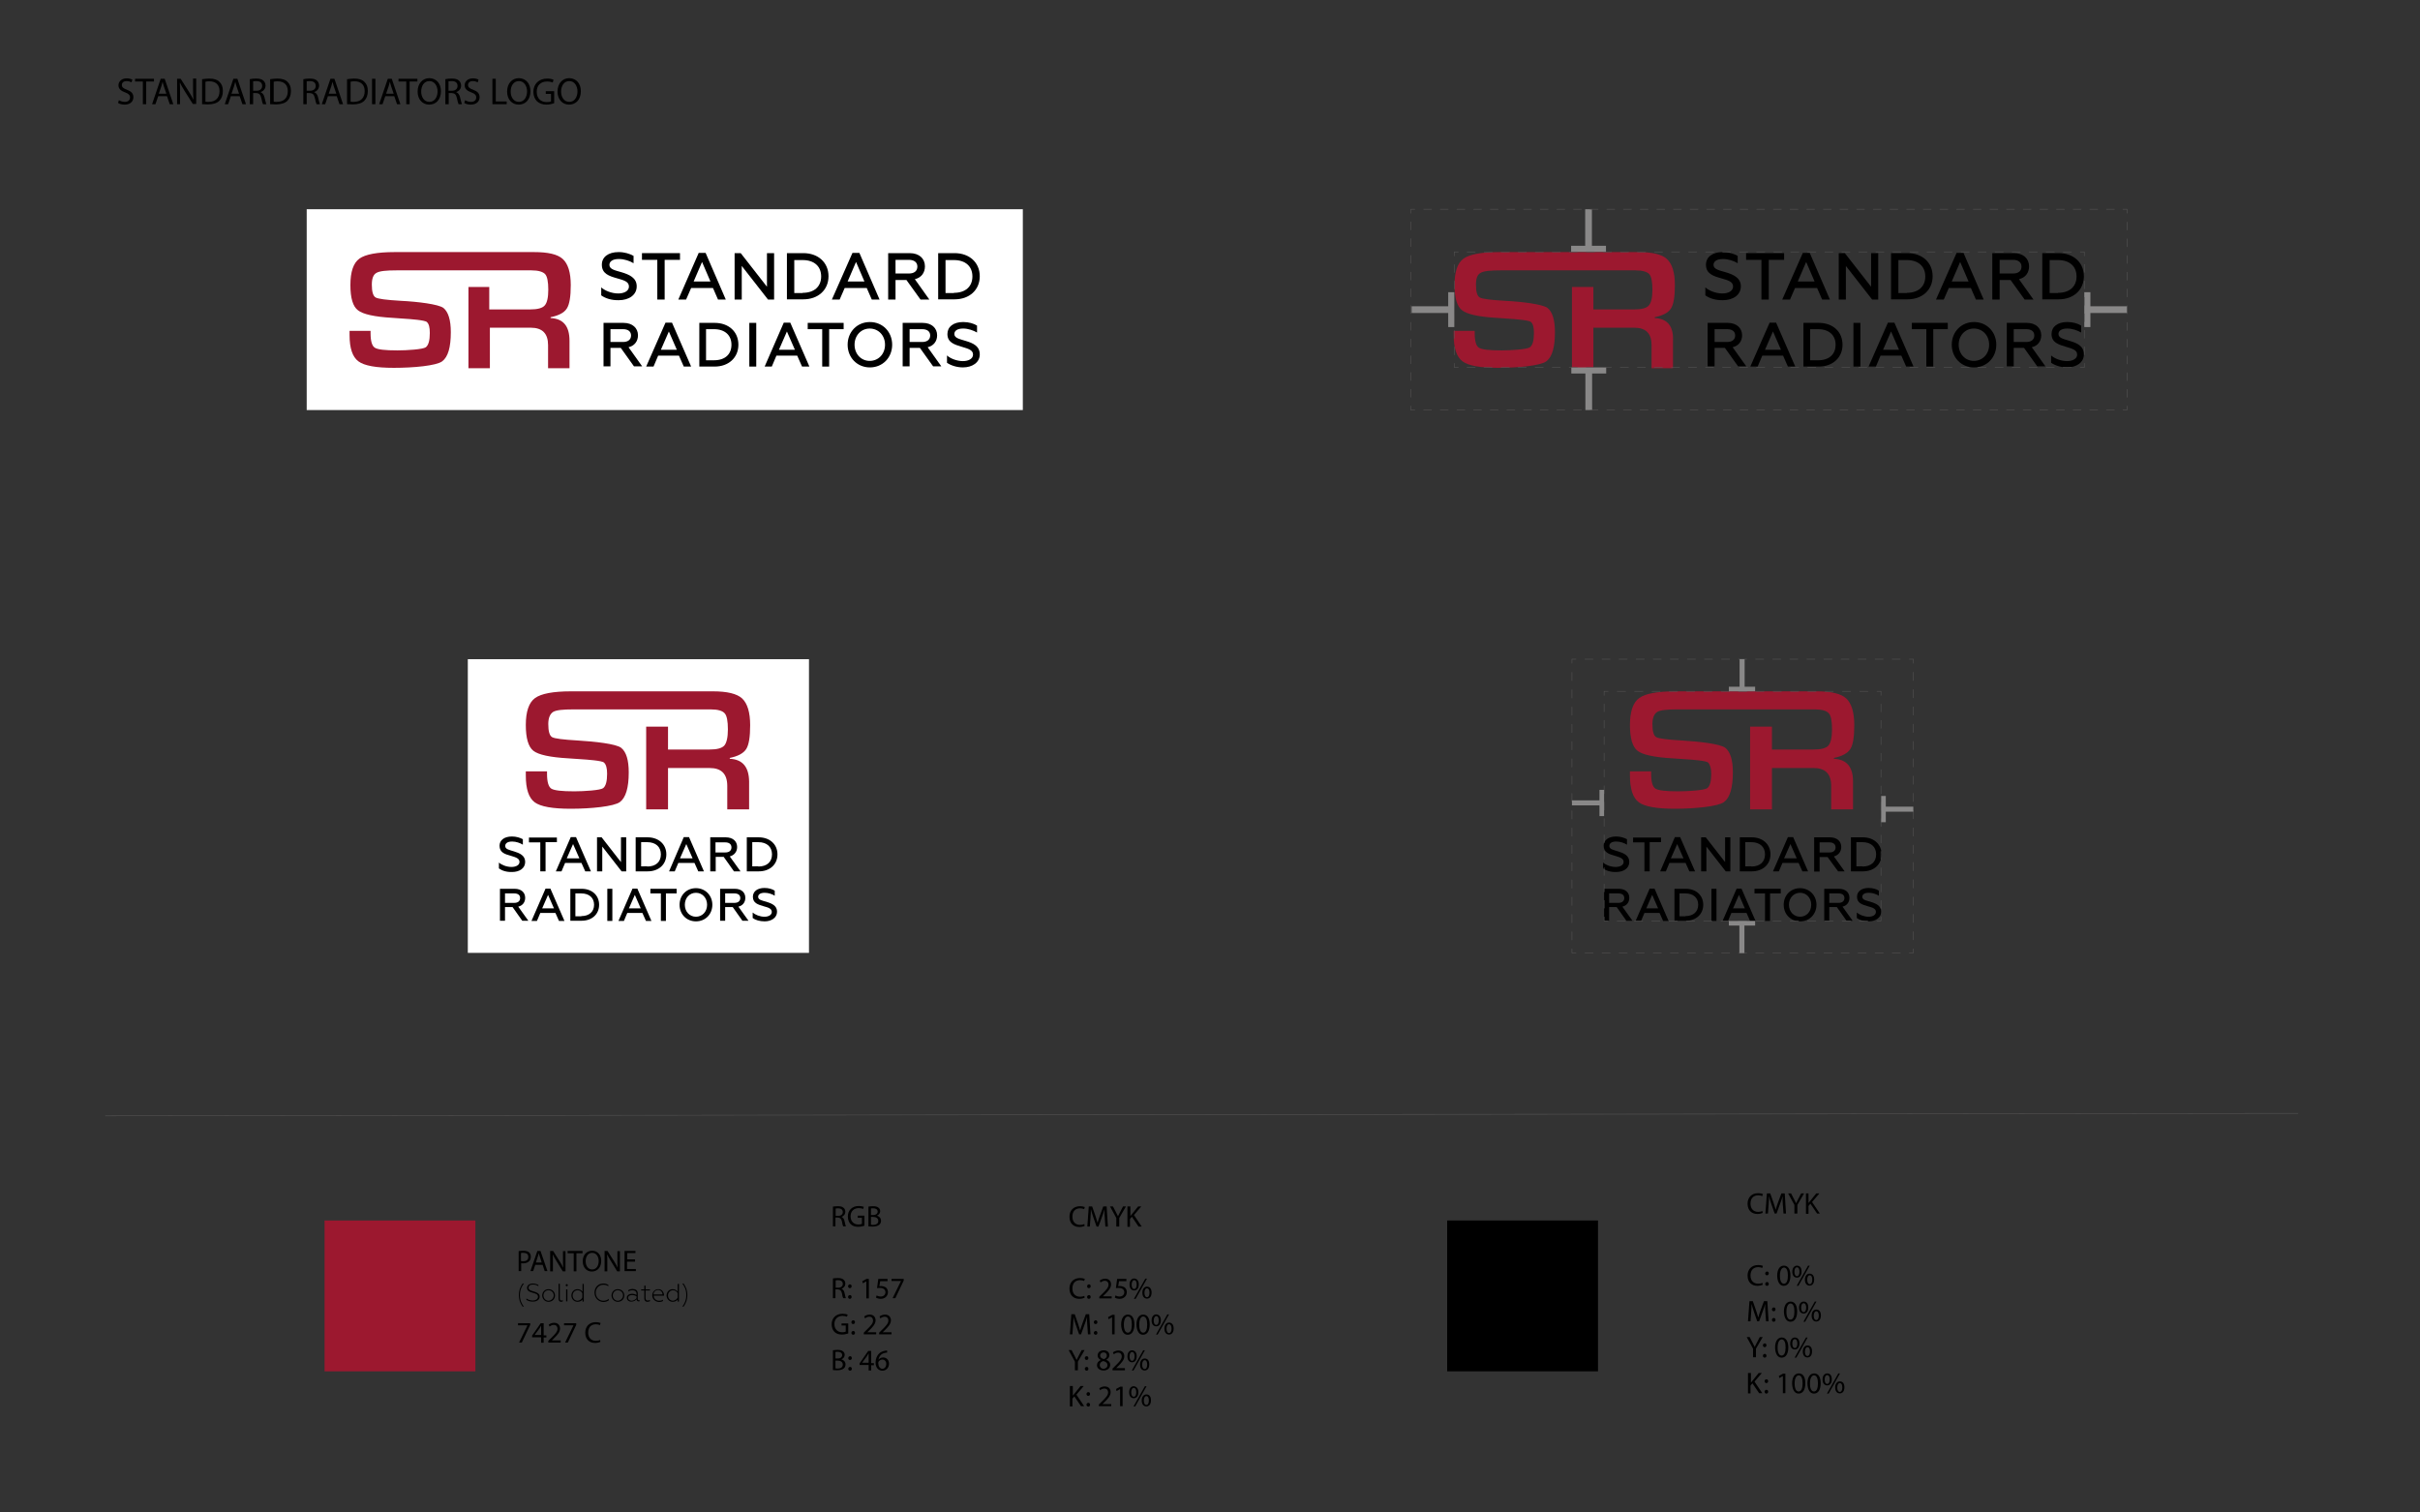 <?xml version="1.0" encoding="utf-8"?>
<!-- Generator: Adobe Illustrator 22.0.0, SVG Export Plug-In . SVG Version: 6.00 Build 0)  -->
<svg version="1.1" id="Layer_1" xmlns="http://www.w3.org/2000/svg" xmlns:xlink="http://www.w3.org/1999/xlink" x="0px" y="0px"
	 viewBox="0 0 1152 720" style="enable-background:new 0 0 1152 720;" xml:space="preserve">
<rect x="0" y="0" width="1152" height="720" fill="#333333" stroke="none"/>
<style type="text/css">
	.st0{fill:#FFFFFF;}
	.st1{fill:#9C182F;}
	.st2{fill:#898888;}
	.st3{fill:none;stroke:#565555;stroke-width:0.25;stroke-miterlimit:10;}
	.st4{fill:none;stroke:#565555;stroke-width:0.25;stroke-miterlimit:10;stroke-dasharray:4.054,4.054;}
	.st5{fill:none;stroke:#565555;stroke-width:0.25;stroke-miterlimit:10;stroke-dasharray:3.92,3.92;}
	.st6{fill:none;stroke:#565555;stroke-width:0.25;stroke-miterlimit:10;stroke-dasharray:3.964,3.964;}
	.st7{fill:none;stroke:#565555;stroke-width:0.25;stroke-miterlimit:10;stroke-dasharray:3.984,3.984;}
	.st8{fill:none;stroke:#565555;stroke-width:0.25;stroke-miterlimit:10;stroke-dasharray:4.121,4.121;}
	.st9{fill:none;stroke:#565555;stroke-width:0.25;stroke-miterlimit:10;stroke-dasharray:3.897,3.897;}
	.st10{fill:none;stroke:#565555;stroke-width:0.25;stroke-miterlimit:10;stroke-dasharray:4.063,4.063;}
	.st11{fill:none;stroke:#565555;stroke-width:0.25;stroke-miterlimit:10;stroke-dasharray:4.115,4.115;}
</style>
<rect x="222.7" y="313.8" class="st0" width="162.4" height="139.8"/>
<rect x="146" y="99.6" class="st0" width="340.9" height="95.6"/>
<rect x="154.5" y="581" class="st1" width="71.8" height="71.8"/>
<rect x="688.9" y="581" width="71.8" height="71.8"/>
<g>
	<g>
		<path d="M811.8,140.6v-3.8c1.6,1.5,4.9,2.9,8.1,2.9c2.7,0,5.1-1.1,5.1-3.3c0-2.4-2.5-3-5.6-3.9c-3.9-1.1-7.3-2.2-7.3-6.5
			c0-3.6,3-6,8-6c2.8,0,5.3,0.8,7.1,1.8v3.5c-1.8-1.1-4.4-2-7-2c-3.2,0-4.5,1.3-4.5,2.8c0,2.1,2.7,2.6,5.8,3.5
			c3.6,1.1,7.2,2.6,7.2,6.7c0,4.2-3.8,6.6-8.5,6.6C816.7,143,813.7,142,811.8,140.6z"/>
		<path d="M849.3,120.5v3.2H842v18.9h-3.5v-18.9h-7.3v-3.2H849.3z"/>
		<path d="M858.2,120.4h3.3l9.6,22.2h-3.7l-2.4-5.5h-10.5l-2.4,5.5h-3.7L858.2,120.4z M863.8,134l-4-9.3l-4,9.3H863.8z"/>
		<path d="M875.2,120.5h3l12.5,16v-16h3.4v22.1h-2.9l-12.5-16v16h-3.4V120.5z"/>
		<path d="M900.2,120.5h7.8c7.1,0,12,4.5,12,11s-4.9,11-12,11h-7.8V120.5z M907.7,139.4c5.5,0,8.8-3,8.8-7.8s-3.3-7.8-8.8-7.8h-4
			v15.7H907.7z"/>
		<path d="M931.4,120.4h3.3l9.6,22.2h-3.7l-2.4-5.5h-10.5l-2.4,5.5h-3.7L931.4,120.4z M937.1,134l-4-9.3l-4,9.3H937.1z"/>
		<path d="M948.5,120.5h10.1c4.6,0,7.3,2.6,7.3,6.3c0,3-1.7,5.4-4.8,6.1l6.9,9.7h-4.2l-6.7-9.3h-5.2v9.3h-3.5V120.5z M958.3,130.2
			c2.5,0,4-1.2,4-3.3c0-2-1.5-3.2-4-3.2h-6.4v6.5H958.3z"/>
		<path d="M972.2,120.5h7.8c7.1,0,12,4.5,12,11s-4.9,11-12,11h-7.8V120.5z M979.7,139.4c5.5,0,8.8-3,8.8-7.8s-3.3-7.8-8.8-7.8h-4
			v15.7H979.7z"/>
	</g>
	<g>
		<path d="M812.9,153.7h9.5c4.3,0,6.9,2.5,6.9,5.9c0,2.8-1.6,5-4.5,5.7l6.5,9.1h-3.9l-6.3-8.8h-4.9v8.8h-3.3V153.7z M822.2,162.8
			c2.3,0,3.8-1.1,3.8-3.1c0-1.9-1.4-3-3.8-3h-6v6.1H822.2z"/>
		<path d="M842.4,153.6h3.1l9.1,20.9h-3.5l-2.3-5.2h-9.9l-2.2,5.2h-3.5L842.4,153.6z M847.8,166.5l-3.8-8.7l-3.8,8.7H847.8z"/>
		<path d="M858.5,153.7h7.3c6.7,0,11.3,4.2,11.3,10.4c0,6.1-4.6,10.4-11.3,10.4h-7.3V153.7z M865.5,171.5c5.2,0,8.3-2.8,8.3-7.4
			c0-4.5-3.1-7.4-8.3-7.4h-3.8v14.8H865.5z"/>
		<path d="M882.3,153.7h3.3v20.8h-3.3V153.7z"/>
		<path d="M898.7,153.6h3.1l9.1,20.9h-3.5l-2.3-5.2h-9.9l-2.2,5.2h-3.5L898.7,153.6z M904,166.5l-3.8-8.7l-3.8,8.7H904z"/>
		<path d="M927.2,153.7v3h-6.9v17.8H917v-17.8h-6.9v-3H927.2z"/>
		<path d="M929.1,164.1c0-6.1,4.5-10.8,10.6-10.8c6.1,0,10.6,4.7,10.6,10.8c0,6.1-4.5,10.8-10.6,10.8
			C933.6,174.9,929.1,170.2,929.1,164.1z M946.9,164.1c0-4.4-3.1-7.7-7.3-7.7c-4.1,0-7.2,3.3-7.2,7.7c0,4.4,3.1,7.7,7.2,7.7
			C943.8,171.8,946.9,168.5,946.9,164.1z"/>
		<path d="M955.3,153.7h9.5c4.3,0,6.9,2.5,6.9,5.9c0,2.8-1.6,5-4.5,5.7l6.5,9.1h-3.9l-6.3-8.8h-4.9v8.8h-3.3V153.7z M964.6,162.8
			c2.3,0,3.8-1.1,3.8-3.1c0-1.9-1.4-3-3.8-3h-6v6.1H964.6z"/>
		<path d="M976.4,172.7v-3.5c1.5,1.4,4.6,2.7,7.6,2.7c2.6,0,4.8-1.1,4.8-3.1c0-2.2-2.3-2.8-5.3-3.7c-3.7-1.1-6.9-2.1-6.9-6.1
			c0-3.4,2.8-5.7,7.5-5.7c2.7,0,5,0.7,6.6,1.7v3.3c-1.7-1-4.2-1.9-6.6-1.9c-3,0-4.2,1.2-4.2,2.6c0,2,2.6,2.4,5.4,3.3
			c3.4,1,6.7,2.4,6.7,6.4c0,3.9-3.6,6.2-8,6.2C981.1,174.9,978.3,174,976.4,172.7z"/>
	</g>
</g>
<g>
	<path class="st1" d="M787.7,151.4V151c3.9-0.8,6.4-2.1,7.7-4.1c1.3-2,1.9-5.7,1.9-11.2c0-6-1.3-10.1-3.8-12.4
		c-2.5-2.3-7.1-3.3-13.7-3.3h-8.3v0h-58v0c-8.4,0-14,1.1-16.8,3.1c-2.9,2.1-4.3,6.3-4.3,12.6c0,6.2,1.2,10.2,3.6,12
		c2.4,1.9,7.8,3.1,16.3,3.6l5.6,0.4c3.2,0.2,10,0.7,10.9,1.6c1,0.9,1.4,2.6,1.4,5.2c0,3.5-0.6,5.8-1.9,6.8c-1.3,1-8.9,1.5-13.5,1.5
		c-5.9,0-9.5-0.4-10.8-1.3c-1.3-0.8-2-3.1-2-6.9l0-1.1h-10l0,2c0,6.3,1.4,10.4,4.2,12.5c2.8,2.1,8.4,3.1,16.9,3.1
		c9.4,0,20.2-1,23-3.1c2.8-2.1,4.1-6.7,4.1-13.9c0-5.8-1.2-9.6-3.5-11.5c-2.4-1.8-12.3-3-20.3-3.4c-6.8-0.4-10.8-0.9-12-1.6
		c-1.2-0.7-1.8-2.7-1.8-6.1c0-2.9,0.7-4.8,2.2-5.6c1.5-0.9,4.7-1.2,9.5-1.2c0.2,0,0.3,0,0.4,0h52.5l11.4,0c3.3,0,5.5,0.7,6.5,1.8
		c1,1.1,1.5,3.6,1.5,7.4c0,3.8-0.6,6.3-1.7,7.5c-1.1,1.3-3.5,1.9-7,1.9h-19.4v-10.7h-10.2v38.7h10.2v-19.3h19.5
		c5.5,0,8.2,2.8,8.2,8.3v11h10.2v-13.1C796.7,155.2,793.7,151.7,787.7,151.4z"/>
</g>
<g>
	<g>
		<g>
			<path d="M763.1,413.4v-2.8c1.2,1.1,3.6,2.1,6,2.1c2,0,3.8-0.8,3.8-2.4c0-1.7-1.8-2.2-4.1-2.9c-2.9-0.8-5.4-1.6-5.4-4.8
				c0-2.6,2.2-4.4,5.9-4.4c2.1,0,3.9,0.6,5.2,1.3v2.6c-1.3-0.8-3.2-1.5-5.1-1.5c-2.4,0-3.3,1-3.3,2.1c0,1.6,2,1.9,4.2,2.6
				c2.6,0.8,5.3,1.9,5.3,5c0,3.1-2.8,4.8-6.2,4.8C766.8,415.2,764.6,414.5,763.1,413.4z"/>
			<path d="M790.7,398.6v2.3h-5.4v13.9h-2.5V401h-5.4v-2.3H790.7z"/>
			<path d="M797.3,398.5h2.5l7.1,16.3h-2.7l-1.8-4h-7.7l-1.7,4h-2.7L797.3,398.5z M801.4,408.6l-3-6.8l-3,6.8H801.4z"/>
			<path d="M809.8,398.6h2.2l9.2,11.8v-11.8h2.5v16.2h-2.2l-9.2-11.8v11.8h-2.5V398.6z"/>
			<path d="M828.2,398.6h5.7c5.2,0,8.9,3.3,8.9,8.1c0,4.8-3.6,8.1-8.9,8.1h-5.7V398.6z M833.7,412.5c4.1,0,6.5-2.2,6.5-5.8
				c0-3.5-2.4-5.8-6.5-5.8h-2.9v11.5H833.7z"/>
			<path d="M851.1,398.5h2.5l7.1,16.3H858l-1.8-4h-7.7l-1.7,4H844L851.1,398.5z M855.3,408.6l-3-6.8l-3,6.8H855.3z"/>
			<path d="M863.7,398.6h7.4c3.4,0,5.4,1.9,5.4,4.6c0,2.2-1.3,3.9-3.5,4.5l5.1,7.1h-3.1L870,408h-3.8v6.9h-2.6V398.6z M870.9,405.8
				c1.8,0,2.9-0.9,2.9-2.4c0-1.5-1.1-2.4-2.9-2.4h-4.7v4.8H870.9z"/>
			<path d="M881.1,398.6h5.7c5.2,0,8.9,3.3,8.9,8.1c0,4.8-3.6,8.1-8.9,8.1h-5.7V398.6z M886.6,412.5c4.1,0,6.5-2.2,6.5-5.8
				c0-3.5-2.4-5.8-6.5-5.8h-2.9v11.5H886.6z"/>
		</g>
		<g>
			<path d="M763.6,423.1h7c3.2,0,5,1.8,5,4.3c0,2.1-1.2,3.7-3.3,4.2l4.8,6.7h-2.9l-4.6-6.5H766v6.5h-2.4V423.1z M770.4,429.8
				c1.7,0,2.8-0.8,2.8-2.3c0-1.4-1-2.2-2.8-2.2H766v4.5H770.4z"/>
			<path d="M785.3,423h2.3l6.7,15.4h-2.6l-1.7-3.8h-7.2l-1.6,3.8h-2.6L785.3,423z M789.3,432.4l-2.8-6.4l-2.8,6.4H789.3z"/>
			<path d="M797.1,423.1h5.4c4.9,0,8.3,3.1,8.3,7.6c0,4.5-3.4,7.6-8.3,7.6h-5.4V423.1z M802.3,436.1c3.8,0,6.1-2.1,6.1-5.4
				c0-3.3-2.3-5.4-6.1-5.4h-2.8v10.9H802.3z"/>
			<path d="M814.7,423.1h2.4v15.3h-2.4V423.1z"/>
			<path d="M826.7,423h2.3l6.7,15.4h-2.6l-1.7-3.8h-7.2l-1.6,3.8H820L826.7,423z M830.6,432.4l-2.8-6.4l-2.8,6.4H830.6z"/>
			<path d="M847.7,423.1v2.2h-5.1v13.1h-2.4v-13.1h-5v-2.2H847.7z"/>
			<path d="M849.1,430.7c0-4.5,3.3-7.9,7.8-7.9c4.5,0,7.8,3.5,7.8,7.9c0,4.5-3.3,7.9-7.8,7.9C852.4,438.6,849.1,435.2,849.1,430.7z
				 M862.2,430.7c0-3.3-2.3-5.7-5.3-5.7c-3,0-5.3,2.4-5.3,5.7c0,3.3,2.3,5.7,5.3,5.7C859.9,436.4,862.2,434,862.2,430.7z"/>
			<path d="M868.4,423.1h7c3.2,0,5,1.8,5,4.3c0,2.1-1.2,3.7-3.3,4.2l4.8,6.7H879l-4.6-6.5h-3.6v6.5h-2.4V423.1z M875.2,429.8
				c1.7,0,2.8-0.8,2.8-2.3c0-1.4-1-2.2-2.8-2.2h-4.4v4.5H875.2z"/>
			<path d="M883.9,437v-2.6c1.1,1,3.4,2,5.6,2c1.9,0,3.5-0.8,3.5-2.3c0-1.6-1.7-2.1-3.9-2.7c-2.7-0.8-5.1-1.5-5.1-4.5
				c0-2.5,2.1-4.2,5.5-4.2c2,0,3.7,0.5,4.9,1.3v2.4c-1.2-0.8-3.1-1.4-4.8-1.4c-2.2,0-3.1,0.9-3.1,1.9c0,1.5,1.9,1.8,4,2.4
				c2.5,0.8,5,1.8,5,4.7c0,2.9-2.7,4.6-5.9,4.6C887.3,438.6,885.2,438,883.9,437z"/>
		</g>
	</g>
	<g>
		<path class="st1" d="M873,361.2v-0.4c3.9-0.8,6.5-2.2,7.8-4.2c1.3-2,1.9-5.8,1.9-11.4c0-6.1-1.3-10.3-3.8-12.7
			c-2.5-2.3-7.2-3.4-13.9-3.4h-8.5v0h-59.1v0c-8.5,0-14.2,1.1-17.1,3.2c-2.9,2.1-4.4,6.4-4.4,12.8c0,6.3,1.2,10.4,3.6,12.3
			c2.4,1.9,8,3.1,16.7,3.6l5.8,0.4c3.2,0.2,10.2,0.7,11.1,1.6s1.5,2.6,1.5,5.3c0,3.6-0.6,5.9-1.9,6.9c-1.3,1-9.1,1.5-13.7,1.5
			c-6,0-9.6-0.4-11-1.3c-1.3-0.9-2-3.2-2-7l0-1.2h-10.1l0,2c0,6.4,1.4,10.6,4.2,12.7c2.8,2.1,8.6,3.1,17.2,3.1
			c9.6,0,20.6-1.1,23.4-3.2c2.8-2.1,4.2-6.8,4.2-14.1c0-5.9-1.2-9.8-3.6-11.7c-2.4-1.9-12.5-3-20.7-3.5c-6.9-0.4-11-0.9-12.2-1.6
			c-1.2-0.7-1.8-2.8-1.8-6.2c0-2.9,0.8-4.8,2.3-5.8c1.5-0.9,4.7-1.2,9.7-1.2c0.2,0,0.3,0,0.4,0h53.4l11.6,0c3.4,0,5.6,0.7,6.6,1.9
			c1,1.1,1.5,3.7,1.5,7.6c0,3.8-0.6,6.4-1.7,7.7c-1.2,1.3-3.5,1.9-7.1,1.9h-19.8v-10.9h-10.4v39.4h10.4v-19.7h19.8
			c5.6,0,8.4,2.8,8.4,8.5v11.2h10.4v-13.3C882.1,365.1,879.1,361.5,873,361.2z"/>
	</g>
</g>
<path class="st2" d="M747.9,119.9V117h6.7V99.6h3.2V117h6.7v2.9H747.9z"/>
<path class="st2" d="M764.6,174.9v2.9h-6.7v17.4h-3.2v-17.4h-6.7v-2.9H764.6z"/>
<path class="st2" d="M992.2,139.1h2.9v6.7h17.4v3.2h-17.4v6.7h-2.9V139.1z"/>
<path class="st2" d="M692.3,155.7h-2.9V149h-17.4v-3.2h17.4v-6.7h2.9V155.7z"/>
<g>
	<g>
		<polyline class="st3" points="992.2,172.9 992.2,174.9 990.2,174.9 		"/>
		<line class="st4" x1="986.1" y1="174.9" x2="696.3" y2="174.9"/>
		<polyline class="st3" points="694.3,174.9 692.3,174.9 692.3,172.9 		"/>
		<line class="st5" x1="692.3" y1="169" x2="692.3" y2="123.9"/>
		<polyline class="st3" points="692.3,121.9 692.3,119.9 694.3,119.9 		"/>
		<line class="st4" x1="698.3" y1="119.9" x2="988.2" y2="119.9"/>
		<polyline class="st3" points="990.2,119.9 992.2,119.9 992.2,121.9 		"/>
		<line class="st5" x1="992.2" y1="125.8" x2="992.2" y2="170.9"/>
	</g>
</g>
<g>
	<g>
		<polyline class="st3" points="1012.5,193.2 1012.5,195.2 1010.5,195.2 		"/>
		<line class="st6" x1="1006.6" y1="195.2" x2="675.6" y2="195.2"/>
		<polyline class="st3" points="673.6,195.2 671.6,195.2 671.6,193.2 		"/>
		<line class="st7" x1="671.6" y1="189.2" x2="671.6" y2="103.6"/>
		<polyline class="st3" points="671.6,101.6 671.6,99.6 673.6,99.6 		"/>
		<line class="st6" x1="677.6" y1="99.6" x2="1008.6" y2="99.6"/>
		<polyline class="st3" points="1010.5,99.6 1012.5,99.6 1012.5,101.6 		"/>
		<line class="st7" x1="1012.5" y1="105.6" x2="1012.5" y2="191.2"/>
	</g>
</g>
<g>
	<g>
		<polyline class="st3" points="895.4,331.1 895.4,329.1 893.4,329.1 		"/>
		<line class="st8" x1="889.3" y1="329.1" x2="767.7" y2="329.1"/>
		<polyline class="st3" points="765.6,329.1 763.6,329.1 763.6,331.1 		"/>
		<line class="st9" x1="763.6" y1="335" x2="763.6" y2="434.4"/>
		<polyline class="st3" points="763.6,436.4 763.6,438.4 765.6,438.4 		"/>
		<line class="st8" x1="769.7" y1="438.4" x2="891.3" y2="438.4"/>
		<polyline class="st3" points="893.4,438.4 895.4,438.4 895.4,436.4 		"/>
		<line class="st9" x1="895.4" y1="432.5" x2="895.4" y2="333.1"/>
	</g>
</g>
<g>
	<g>
		<polyline class="st3" points="910.8,315.8 910.8,313.8 908.8,313.8 		"/>
		<line class="st10" x1="904.7" y1="313.8" x2="752.4" y2="313.8"/>
		<polyline class="st3" points="750.3,313.8 748.3,313.8 748.3,315.8 		"/>
		<line class="st11" x1="748.3" y1="320" x2="748.3" y2="449.6"/>
		<polyline class="st3" points="748.3,451.6 748.3,453.6 750.3,453.6 		"/>
		<line class="st10" x1="754.4" y1="453.6" x2="906.8" y2="453.6"/>
		<polyline class="st3" points="908.8,453.6 910.8,453.6 910.8,451.6 		"/>
		<line class="st11" x1="910.8" y1="447.5" x2="910.8" y2="317.9"/>
	</g>
</g>
<path class="st2" d="M895.5,378.9h2.2v5.1h13.1v2.4h-13.1v5h-2.2V378.9z"/>
<path class="st2" d="M823,329.1v-2.2h5.1v-13.1h2.4v13.1h5v2.2H823z"/>
<path class="st2" d="M835.5,438.4v2.2h-5.1v13.1h-2.4v-13.1h-5v-2.2H835.5z"/>
<path class="st2" d="M763.6,388.5h-2.2v-5.1h-13.1v-2.4h13.1v-5h2.2V388.5z"/>
<g>
	<g>
		<g>
			<path d="M286.2,140.6v-3.8c1.6,1.5,4.9,2.9,8.1,2.9c2.7,0,5.1-1.1,5.1-3.3c0-2.4-2.5-3-5.6-3.9c-3.9-1.1-7.3-2.2-7.3-6.5
				c0-3.6,3-6,8-6c2.8,0,5.3,0.8,7.1,1.8v3.5c-1.8-1.1-4.4-2-7-2c-3.2,0-4.5,1.3-4.5,2.8c0,2.1,2.7,2.6,5.8,3.5
				c3.6,1.1,7.2,2.6,7.2,6.7c0,4.2-3.8,6.6-8.5,6.6C291.1,143,288.1,142,286.2,140.6z"/>
			<path d="M323.7,120.5v3.2h-7.3v18.9h-3.5v-18.9h-7.3v-3.2H323.7z"/>
			<path d="M332.6,120.4h3.3l9.6,22.2h-3.7l-2.4-5.5H329l-2.4,5.5h-3.7L332.6,120.4z M338.2,134l-4-9.3l-4,9.3H338.2z"/>
			<path d="M349.6,120.5h3l12.5,16v-16h3.4v22.1h-2.9l-12.5-16v16h-3.4V120.5z"/>
			<path d="M374.6,120.5h7.8c7.1,0,12,4.5,12,11s-4.9,11-12,11h-7.8V120.5z M382.1,139.4c5.5,0,8.8-3,8.8-7.8s-3.3-7.8-8.8-7.8h-4
				v15.7H382.1z"/>
			<path d="M405.8,120.4h3.3l9.6,22.2h-3.7l-2.4-5.5h-10.5l-2.4,5.5h-3.7L405.8,120.4z M411.5,134l-4-9.3l-4,9.3H411.5z"/>
			<path d="M422.9,120.5h10.1c4.6,0,7.3,2.6,7.3,6.3c0,3-1.7,5.4-4.8,6.1l6.9,9.7h-4.2l-6.7-9.3h-5.2v9.3h-3.5V120.5z M432.7,130.2
				c2.5,0,4-1.2,4-3.3c0-2-1.5-3.2-4-3.2h-6.4v6.5H432.7z"/>
			<path d="M446.6,120.5h7.8c7.1,0,12,4.5,12,11s-4.9,11-12,11h-7.8V120.5z M454.1,139.4c5.5,0,8.8-3,8.8-7.8s-3.3-7.8-8.8-7.8h-4
				v15.7H454.1z"/>
		</g>
		<g>
			<path d="M287.3,153.7h9.5c4.3,0,6.9,2.5,6.9,5.9c0,2.8-1.6,5-4.5,5.7l6.5,9.1h-3.9l-6.3-8.8h-4.9v8.8h-3.3V153.7z M296.6,162.8
				c2.3,0,3.8-1.1,3.8-3.1c0-1.9-1.4-3-3.8-3h-6v6.1H296.6z"/>
			<path d="M316.8,153.6h3.1l9.1,20.9h-3.5l-2.3-5.2h-9.9l-2.2,5.2h-3.5L316.8,153.6z M322.2,166.5l-3.8-8.7l-3.8,8.7H322.2z"/>
			<path d="M332.9,153.7h7.3c6.7,0,11.3,4.2,11.3,10.4c0,6.1-4.6,10.4-11.3,10.4h-7.3V153.7z M339.9,171.5c5.2,0,8.3-2.8,8.3-7.4
				c0-4.5-3.1-7.4-8.3-7.4h-3.8v14.8H339.9z"/>
			<path d="M356.7,153.7h3.3v20.8h-3.3V153.7z"/>
			<path d="M373.1,153.6h3.1l9.1,20.9h-3.5l-2.3-5.2h-9.9l-2.2,5.2H364L373.1,153.6z M378.4,166.5l-3.8-8.7l-3.8,8.7H378.4z"/>
			<path d="M401.6,153.7v3h-6.9v17.8h-3.3v-17.8h-6.9v-3H401.6z"/>
			<path d="M403.5,164.1c0-6.1,4.5-10.8,10.6-10.8c6.1,0,10.6,4.7,10.6,10.8c0,6.1-4.5,10.8-10.6,10.8
				C408,174.9,403.5,170.2,403.5,164.1z M421.3,164.1c0-4.4-3.1-7.7-7.3-7.7c-4.1,0-7.2,3.3-7.2,7.7c0,4.4,3.1,7.7,7.2,7.7
				C418.2,171.8,421.3,168.5,421.3,164.1z"/>
			<path d="M429.7,153.7h9.5c4.3,0,6.9,2.5,6.9,5.9c0,2.8-1.6,5-4.5,5.7l6.5,9.1h-3.9l-6.3-8.8H433v8.8h-3.3V153.7z M439,162.8
				c2.3,0,3.8-1.1,3.8-3.1c0-1.9-1.4-3-3.8-3h-6v6.1H439z"/>
			<path d="M450.8,172.7v-3.5c1.5,1.4,4.6,2.7,7.6,2.7c2.6,0,4.8-1.1,4.8-3.1c0-2.2-2.3-2.8-5.3-3.7c-3.7-1.1-6.9-2.1-6.9-6.1
				c0-3.4,2.8-5.7,7.5-5.7c2.7,0,5,0.7,6.6,1.7v3.3c-1.7-1-4.2-1.9-6.6-1.9c-3,0-4.2,1.2-4.2,2.6c0,2,2.6,2.4,5.4,3.3
				c3.4,1,6.7,2.4,6.7,6.4c0,3.9-3.6,6.2-8,6.2C455.5,174.9,452.7,174,450.8,172.7z"/>
		</g>
	</g>
	<g>
		<path class="st1" d="M262.1,151.4V151c3.9-0.8,6.4-2.1,7.7-4.1c1.3-2,1.9-5.7,1.9-11.2c0-6-1.3-10.1-3.8-12.4
			c-2.5-2.3-7.1-3.3-13.7-3.3h-8.3v0h-58v0c-8.4,0-14,1.1-16.8,3.1c-2.9,2.1-4.3,6.3-4.3,12.6c0,6.2,1.2,10.2,3.6,12
			c2.4,1.9,7.8,3.1,16.3,3.6l5.6,0.4c3.2,0.2,10,0.7,10.9,1.6c1,0.9,1.4,2.6,1.4,5.2c0,3.5-0.6,5.8-1.9,6.8c-1.3,1-8.9,1.5-13.5,1.5
			c-5.9,0-9.5-0.4-10.8-1.3c-1.3-0.8-2-3.1-2-6.9l0-1.1h-10l0,2c0,6.3,1.4,10.4,4.2,12.5c2.8,2.1,8.4,3.1,16.9,3.1
			c9.4,0,20.2-1,23-3.1c2.8-2.1,4.1-6.7,4.1-13.9c0-5.8-1.2-9.6-3.5-11.5c-2.4-1.8-12.3-3-20.3-3.4c-6.8-0.4-10.8-0.9-12-1.6
			c-1.2-0.7-1.8-2.7-1.8-6.1c0-2.9,0.7-4.8,2.2-5.6c1.5-0.9,4.7-1.2,9.5-1.2c0.2,0,0.3,0,0.4,0h52.5l11.4,0c3.3,0,5.5,0.7,6.5,1.8
			c1,1.1,1.5,3.6,1.5,7.4c0,3.8-0.6,6.3-1.7,7.5c-1.1,1.3-3.5,1.9-7,1.9h-19.4v-10.7H223v38.7h10.2v-19.3h19.5
			c5.5,0,8.2,2.8,8.2,8.3v11h10.2v-13.1C271.1,155.2,268.1,151.7,262.1,151.4z"/>
	</g>
</g>
<g>
	<g>
		<g>
			<path d="M237.5,413.4v-2.8c1.2,1.1,3.6,2.1,6,2.1c2,0,3.8-0.8,3.8-2.4c0-1.7-1.8-2.2-4.1-2.9c-2.9-0.8-5.4-1.6-5.4-4.8
				c0-2.6,2.2-4.4,5.9-4.4c2.1,0,3.9,0.6,5.2,1.3v2.6c-1.3-0.8-3.2-1.5-5.1-1.5c-2.4,0-3.3,1-3.3,2.1c0,1.6,2,1.9,4.2,2.6
				c2.6,0.8,5.3,1.9,5.3,5c0,3.1-2.8,4.8-6.2,4.8C241.2,415.2,239,414.5,237.5,413.4z"/>
			<path d="M265.1,398.6v2.3h-5.4v13.9h-2.5V401h-5.4v-2.3H265.1z"/>
			<path d="M271.7,398.5h2.5l7.1,16.3h-2.7l-1.8-4H269l-1.7,4h-2.7L271.7,398.5z M275.8,408.6l-3-6.8l-3,6.8H275.8z"/>
			<path d="M284.2,398.6h2.2l9.2,11.8v-11.8h2.5v16.2h-2.2l-9.2-11.8v11.8h-2.5V398.6z"/>
			<path d="M302.6,398.6h5.7c5.2,0,8.9,3.3,8.9,8.1c0,4.8-3.6,8.1-8.9,8.1h-5.7V398.6z M308.1,412.5c4.1,0,6.5-2.2,6.5-5.8
				c0-3.5-2.4-5.8-6.5-5.8h-2.9v11.5H308.1z"/>
			<path d="M325.5,398.5h2.5l7.1,16.3h-2.7l-1.8-4h-7.7l-1.7,4h-2.7L325.5,398.5z M329.7,408.6l-3-6.8l-3,6.8H329.7z"/>
			<path d="M338.1,398.6h7.4c3.4,0,5.4,1.9,5.4,4.6c0,2.2-1.3,3.9-3.5,4.5l5.1,7.1h-3.1l-4.9-6.9h-3.8v6.9h-2.6V398.6z M345.3,405.8
				c1.8,0,2.9-0.9,2.9-2.4c0-1.5-1.1-2.4-2.9-2.4h-4.7v4.8H345.3z"/>
			<path d="M355.5,398.6h5.7c5.2,0,8.9,3.3,8.9,8.1c0,4.8-3.6,8.1-8.9,8.1h-5.7V398.6z M361,412.5c4.1,0,6.5-2.2,6.5-5.8
				c0-3.5-2.4-5.8-6.5-5.8h-2.9v11.5H361z"/>
		</g>
		<g>
			<path d="M238,423.1h7c3.2,0,5,1.8,5,4.3c0,2.1-1.2,3.7-3.3,4.2l4.8,6.7h-2.9l-4.6-6.5h-3.6v6.5H238V423.1z M244.8,429.8
				c1.7,0,2.8-0.8,2.8-2.3c0-1.4-1-2.2-2.8-2.2h-4.4v4.5H244.8z"/>
			<path d="M259.7,423h2.3l6.7,15.4h-2.6l-1.7-3.8h-7.2l-1.6,3.8H253L259.7,423z M263.7,432.4l-2.8-6.4l-2.8,6.4H263.7z"/>
			<path d="M271.5,423.1h5.4c4.9,0,8.3,3.1,8.3,7.6c0,4.5-3.4,7.6-8.3,7.6h-5.4V423.1z M276.7,436.1c3.8,0,6.1-2.1,6.1-5.4
				c0-3.3-2.3-5.4-6.1-5.4h-2.8v10.9H276.7z"/>
			<path d="M289.1,423.1h2.4v15.3h-2.4V423.1z"/>
			<path d="M301.1,423h2.3l6.7,15.4h-2.6l-1.7-3.8h-7.2l-1.6,3.8h-2.6L301.1,423z M305,432.4l-2.8-6.4l-2.8,6.4H305z"/>
			<path d="M322.1,423.1v2.2H317v13.1h-2.4v-13.1h-5v-2.2H322.1z"/>
			<path d="M323.5,430.7c0-4.5,3.3-7.9,7.8-7.9c4.5,0,7.8,3.5,7.8,7.9c0,4.5-3.3,7.9-7.8,7.9C326.8,438.6,323.5,435.2,323.5,430.7z
				 M336.6,430.7c0-3.3-2.3-5.7-5.3-5.7c-3,0-5.3,2.4-5.3,5.7c0,3.3,2.3,5.7,5.3,5.7C334.3,436.4,336.6,434,336.6,430.7z"/>
			<path d="M342.8,423.1h7c3.2,0,5,1.8,5,4.3c0,2.1-1.2,3.7-3.3,4.2l4.8,6.7h-2.9l-4.6-6.5h-3.6v6.5h-2.4V423.1z M349.6,429.8
				c1.7,0,2.8-0.8,2.8-2.3c0-1.4-1-2.2-2.8-2.2h-4.4v4.5H349.6z"/>
			<path d="M358.3,437v-2.6c1.1,1,3.4,2,5.6,2c1.9,0,3.5-0.8,3.5-2.3c0-1.6-1.7-2.1-3.9-2.7c-2.7-0.8-5.1-1.5-5.1-4.5
				c0-2.5,2.1-4.2,5.5-4.2c2,0,3.7,0.5,4.9,1.3v2.4c-1.2-0.8-3.1-1.4-4.8-1.4c-2.2,0-3.1,0.9-3.1,1.9c0,1.5,1.9,1.8,4,2.4
				c2.5,0.8,5,1.8,5,4.7c0,2.9-2.7,4.6-5.9,4.6C361.7,438.6,359.6,438,358.3,437z"/>
		</g>
	</g>
	<g>
		<path class="st1" d="M347.4,361.2v-0.4c3.9-0.8,6.5-2.2,7.8-4.2c1.3-2,1.9-5.8,1.9-11.4c0-6.1-1.3-10.3-3.8-12.7
			c-2.5-2.3-7.2-3.4-13.9-3.4h-8.5v0h-59.1v0c-8.5,0-14.2,1.1-17.1,3.2c-2.9,2.1-4.4,6.4-4.4,12.8c0,6.3,1.2,10.4,3.6,12.3
			c2.4,1.9,8,3.1,16.7,3.6l5.8,0.4c3.2,0.2,10.2,0.7,11.1,1.6c1,0.9,1.5,2.6,1.5,5.3c0,3.6-0.6,5.9-1.9,6.9c-1.3,1-9.1,1.5-13.7,1.5
			c-6,0-9.6-0.4-11-1.3c-1.3-0.9-2-3.2-2-7l0-1.2h-10.1l0,2c0,6.4,1.4,10.6,4.2,12.7c2.8,2.1,8.6,3.1,17.2,3.1
			c9.6,0,20.6-1.1,23.4-3.2c2.8-2.1,4.2-6.8,4.2-14.1c0-5.9-1.2-9.8-3.6-11.7c-2.4-1.9-12.5-3-20.7-3.5c-6.9-0.4-11-0.9-12.2-1.6
			c-1.2-0.7-1.8-2.8-1.8-6.2c0-2.9,0.8-4.8,2.3-5.8c1.5-0.9,4.7-1.2,9.7-1.2c0.2,0,0.3,0,0.4,0h53.4l11.6,0c3.4,0,5.6,0.7,6.6,1.9
			c1,1.1,1.5,3.7,1.5,7.6c0,3.8-0.6,6.4-1.7,7.7c-1.2,1.3-3.5,1.9-7.1,1.9H318v-10.9h-10.4v39.4H318v-19.7h19.8
			c5.6,0,8.4,2.8,8.4,8.5v11.2h10.4v-13.3C356.5,365.1,353.5,361.5,347.4,361.2z"/>
	</g>
</g>
<line class="st3" x1="50.1" y1="531.2" x2="1094" y2="530"/>
<g>
	<path d="M56.6,47.7c0.7,0.4,1.7,0.8,2.8,0.8c1.6,0,2.5-0.8,2.5-2.1c0-1.1-0.6-1.8-2.3-2.4c-2-0.7-3.2-1.7-3.2-3.4
		c0-1.9,1.6-3.3,3.9-3.3c1.2,0,2.1,0.3,2.7,0.6l-0.4,1.3c-0.4-0.2-1.2-0.6-2.3-0.6c-1.7,0-2.3,1-2.3,1.8c0,1.1,0.7,1.7,2.4,2.3
		c2.1,0.8,3.1,1.8,3.1,3.6c0,1.9-1.4,3.5-4.2,3.5c-1.2,0-2.4-0.3-3.1-0.8L56.6,47.7z"/>
	<path d="M68,38.8h-3.7v-1.3h9v1.3h-3.7v10.8H68V38.8z"/>
	<path d="M75.3,45.8L74,49.6h-1.6l4.1-12.1h1.9l4.1,12.1h-1.7l-1.3-3.8H75.3z M79.2,44.6l-1.2-3.5c-0.3-0.8-0.4-1.5-0.6-2.2h0
		c-0.2,0.7-0.4,1.5-0.6,2.2l-1.2,3.5H79.2z"/>
	<path d="M84.3,49.6V37.5H86l3.9,6.1c0.9,1.4,1.6,2.7,2.2,3.9l0,0c-0.1-1.6-0.2-3.1-0.2-5v-5.1h1.5v12.1h-1.6L88,43.5
		c-0.8-1.4-1.7-2.7-2.3-4.1l-0.1,0c0.1,1.5,0.1,3,0.1,5v5.2H84.3z"/>
	<path d="M96.2,37.7c1-0.1,2.1-0.3,3.3-0.3c2.3,0,3.9,0.5,4.9,1.5c1.1,1,1.7,2.4,1.7,4.4c0,2-0.6,3.6-1.7,4.7
		c-1.1,1.1-3,1.7-5.4,1.7c-1.1,0-2.1-0.1-2.8-0.1V37.7z M97.7,48.4c0.4,0.1,1,0.1,1.6,0.1c3.3,0,5.2-1.9,5.2-5.1
		c0-2.9-1.6-4.7-4.9-4.7c-0.8,0-1.4,0.1-1.8,0.2V48.4z"/>
	<path d="M109.9,45.8l-1.3,3.8H107l4.1-12.1h1.9l4.1,12.1h-1.7l-1.3-3.8H109.9z M113.8,44.6l-1.2-3.5c-0.3-0.8-0.4-1.5-0.6-2.2h0
		c-0.2,0.7-0.4,1.5-0.6,2.2l-1.2,3.5H113.8z"/>
	<path d="M118.9,37.7c0.8-0.2,1.9-0.3,3-0.3c1.7,0,2.8,0.3,3.5,1c0.6,0.5,1,1.4,1,2.3c0,1.6-1,2.7-2.3,3.1v0.1
		c0.9,0.3,1.5,1.2,1.8,2.4c0.4,1.7,0.7,2.9,0.9,3.3h-1.6c-0.2-0.3-0.5-1.4-0.8-2.9c-0.4-1.7-1-2.3-2.4-2.4h-1.5v5.3h-1.6V37.7z
		 M120.5,43.2h1.6c1.7,0,2.7-0.9,2.7-2.3c0-1.6-1.1-2.3-2.8-2.3c-0.8,0-1.3,0.1-1.5,0.1V43.2z"/>
	<path d="M128.6,37.7c1-0.1,2.1-0.3,3.3-0.3c2.3,0,3.9,0.5,4.9,1.5c1.1,1,1.7,2.4,1.7,4.4c0,2-0.6,3.6-1.7,4.7
		c-1.1,1.1-3,1.7-5.4,1.7c-1.1,0-2.1-0.1-2.8-0.1V37.7z M130.2,48.4c0.4,0.1,1,0.1,1.6,0.1c3.3,0,5.2-1.9,5.2-5.1
		c0-2.9-1.6-4.7-4.9-4.7c-0.8,0-1.4,0.1-1.8,0.2V48.4z"/>
	<path d="M144.4,37.7c0.8-0.2,1.9-0.3,3-0.3c1.7,0,2.8,0.3,3.5,1c0.6,0.5,1,1.4,1,2.3c0,1.6-1,2.7-2.3,3.1v0.1
		c0.9,0.3,1.5,1.2,1.8,2.4c0.4,1.7,0.7,2.9,0.9,3.3h-1.6c-0.2-0.3-0.5-1.4-0.8-2.9c-0.4-1.7-1-2.3-2.4-2.4H146v5.3h-1.6V37.7z
		 M146,43.2h1.6c1.7,0,2.7-0.9,2.7-2.3c0-1.6-1.1-2.3-2.8-2.3c-0.8,0-1.3,0.1-1.5,0.1V43.2z"/>
	<path d="M156.1,45.8l-1.3,3.8h-1.6l4.1-12.1h1.9l4.1,12.1h-1.7l-1.3-3.8H156.1z M160.1,44.6l-1.2-3.5c-0.3-0.8-0.4-1.5-0.6-2.2h0
		c-0.2,0.7-0.4,1.5-0.6,2.2l-1.2,3.5H160.1z"/>
	<path d="M165.2,37.7c1-0.1,2.1-0.3,3.3-0.3c2.3,0,3.9,0.5,4.9,1.5c1.1,1,1.7,2.4,1.7,4.4c0,2-0.6,3.6-1.7,4.7
		c-1.1,1.1-3,1.7-5.4,1.7c-1.1,0-2.1-0.1-2.8-0.1V37.7z M166.8,48.4c0.4,0.1,1,0.1,1.6,0.1c3.3,0,5.2-1.9,5.2-5.1
		c0-2.9-1.6-4.7-4.9-4.7c-0.8,0-1.4,0.1-1.8,0.2V48.4z"/>
	<path d="M178.7,37.5v12.1h-1.6V37.5H178.7z"/>
	<path d="M183.4,45.8l-1.3,3.8h-1.6l4.1-12.1h1.9l4.1,12.1H189l-1.3-3.8H183.4z M187.4,44.6l-1.2-3.5c-0.3-0.8-0.4-1.5-0.6-2.2h0
		c-0.2,0.7-0.4,1.5-0.6,2.2l-1.2,3.5H187.4z"/>
	<path d="M193.4,38.8h-3.7v-1.3h9v1.3H195v10.8h-1.6V38.8z"/>
	<path d="M209.9,43.4c0,4.2-2.5,6.4-5.6,6.4c-3.2,0-5.5-2.5-5.5-6.2c0-3.9,2.4-6.4,5.6-6.4C207.8,37.3,209.9,39.8,209.9,43.4z
		 M200.5,43.6c0,2.6,1.4,4.9,3.9,4.9c2.5,0,3.9-2.3,3.9-5c0-2.4-1.3-4.9-3.9-4.9C201.8,38.6,200.5,41,200.5,43.6z"/>
	<path d="M212,37.7c0.8-0.2,1.9-0.3,3-0.3c1.7,0,2.8,0.3,3.5,1c0.6,0.5,1,1.4,1,2.3c0,1.6-1,2.7-2.3,3.1v0.1
		c0.9,0.3,1.5,1.2,1.8,2.4c0.4,1.7,0.7,2.9,0.9,3.3h-1.6c-0.2-0.3-0.5-1.4-0.8-2.9c-0.4-1.7-1-2.3-2.4-2.4h-1.5v5.3H212V37.7z
		 M213.5,43.2h1.6c1.7,0,2.7-0.9,2.7-2.3c0-1.6-1.1-2.3-2.8-2.3c-0.8,0-1.3,0.1-1.5,0.1V43.2z"/>
	<path d="M221.4,47.7c0.7,0.4,1.7,0.8,2.8,0.8c1.6,0,2.5-0.8,2.5-2.1c0-1.1-0.6-1.8-2.3-2.4c-2-0.7-3.2-1.7-3.2-3.4
		c0-1.9,1.6-3.3,3.9-3.3c1.2,0,2.1,0.3,2.7,0.6l-0.4,1.3c-0.4-0.2-1.2-0.6-2.3-0.6c-1.7,0-2.3,1-2.3,1.8c0,1.1,0.7,1.7,2.4,2.3
		c2.1,0.8,3.1,1.8,3.1,3.6c0,1.9-1.4,3.5-4.2,3.5c-1.2,0-2.4-0.3-3.1-0.8L221.4,47.7z"/>
	<path d="M234.4,37.5h1.6v10.8h5.2v1.3h-6.8V37.5z"/>
	<path d="M252.5,43.4c0,4.2-2.5,6.4-5.6,6.4c-3.2,0-5.5-2.5-5.5-6.2c0-3.9,2.4-6.4,5.6-6.4C250.4,37.3,252.5,39.8,252.5,43.4z
		 M243.1,43.6c0,2.6,1.4,4.9,3.9,4.9c2.5,0,3.9-2.3,3.9-5c0-2.4-1.3-4.9-3.9-4.9C244.4,38.6,243.1,41,243.1,43.6z"/>
	<path d="M263.8,49.1c-0.7,0.3-2.1,0.7-3.7,0.7c-1.8,0-3.3-0.5-4.5-1.6c-1-1-1.7-2.6-1.7-4.5c0-3.6,2.5-6.3,6.6-6.3
		c1.4,0,2.5,0.3,3,0.6l-0.4,1.3c-0.6-0.3-1.5-0.5-2.7-0.5c-3,0-4.9,1.8-4.9,4.9c0,3.1,1.9,4.9,4.7,4.9c1,0,1.7-0.1,2.1-0.3v-3.6
		h-2.5v-1.3h4V49.1z"/>
	<path d="M276.5,43.4c0,4.2-2.5,6.4-5.6,6.4c-3.2,0-5.5-2.5-5.5-6.2c0-3.9,2.4-6.4,5.6-6.4C274.4,37.3,276.5,39.8,276.5,43.4z
		 M267.1,43.6c0,2.6,1.4,4.9,3.9,4.9c2.5,0,3.9-2.3,3.9-5c0-2.4-1.3-4.9-3.9-4.9C268.4,38.6,267.1,41,267.1,43.6z"/>
</g>
<g>
	<path d="M252.4,629.9v0.8l-4,8.4h-1.3l4-8.2v0h-4.5v-1H252.4z"/>
	<path d="M257.6,639.1v-2.5h-4.3v-0.8l4.1-5.9h1.4v5.8h1.3v1h-1.3v2.5H257.6z M257.6,635.6v-3.1c0-0.5,0-1,0-1.5h0
		c-0.3,0.5-0.5,0.9-0.8,1.4l-2.3,3.1v0H257.6z"/>
	<path d="M261,639.1v-0.8l1-1c2.4-2.3,3.4-3.4,3.4-4.8c0-0.9-0.5-1.8-1.8-1.8c-0.8,0-1.5,0.4-2,0.8l-0.4-0.9
		c0.6-0.5,1.6-0.9,2.6-0.9c2,0,2.8,1.4,2.8,2.7c0,1.7-1.2,3.1-3.2,5l-0.7,0.7v0h4.2v1H261z"/>
	<path d="M274.3,629.9v0.8l-4,8.4H269l4-8.2v0h-4.5v-1H274.3z"/>
	<path d="M285.8,638.8c-0.5,0.2-1.4,0.5-2.5,0.5c-2.7,0-4.7-1.7-4.7-4.9c0-3,2-5,5-5c1.2,0,2,0.3,2.3,0.4l-0.3,1
		c-0.5-0.2-1.1-0.4-1.9-0.4c-2.3,0-3.7,1.4-3.7,4c0,2.4,1.4,3.9,3.7,3.9c0.8,0,1.5-0.2,2-0.4L285.8,638.8z"/>
</g>
<g>
	<path d="M246.8,595.6c0.6-0.1,1.4-0.2,2.4-0.2c1.2,0,2.1,0.3,2.7,0.8c0.5,0.5,0.8,1.2,0.8,2c0,0.9-0.3,1.6-0.7,2.1
		c-0.7,0.7-1.7,1.1-2.9,1.1c-0.4,0-0.7,0-1-0.1v3.8h-1.2V595.6z M248.1,600.3c0.3,0.1,0.6,0.1,1,0.1c1.5,0,2.4-0.7,2.4-2.1
		c0-1.3-0.9-1.9-2.3-1.9c-0.5,0-1,0-1.2,0.1V600.3z"/>
	<path d="M254.8,602.1l-1,3h-1.3l3.3-9.6h1.5l3.3,9.6h-1.3l-1-3H254.8z M257.9,601.1l-0.9-2.8c-0.2-0.6-0.4-1.2-0.5-1.8h0
		c-0.1,0.6-0.3,1.2-0.5,1.7l-0.9,2.8H257.9z"/>
	<path d="M261.9,605.1v-9.6h1.4l3.1,4.9c0.7,1.1,1.3,2.1,1.7,3.1l0,0c-0.1-1.3-0.1-2.5-0.1-3.9v-4h1.2v9.6h-1.3l-3-4.9
		c-0.7-1.1-1.3-2.2-1.8-3.2l0,0c0.1,1.2,0.1,2.4,0.1,4v4.1H261.9z"/>
	<path d="M273.1,596.6h-2.9v-1.1h7.1v1.1h-2.9v8.6h-1.3V596.6z"/>
	<path d="M286.2,600.2c0,3.3-2,5.1-4.5,5.1c-2.5,0-4.3-2-4.3-4.9c0-3,1.9-5,4.5-5C284.5,595.4,286.2,597.4,286.2,600.2z
		 M278.8,600.4c0,2.1,1.1,3.9,3.1,3.9c2,0,3.1-1.8,3.1-4c0-1.9-1-3.9-3.1-3.9C279.8,596.4,278.8,598.3,278.8,600.4z"/>
	<path d="M287.8,605.1v-9.6h1.4l3.1,4.9c0.7,1.1,1.3,2.1,1.7,3.1l0,0c-0.1-1.3-0.1-2.5-0.1-3.9v-4h1.2v9.6h-1.3l-3-4.9
		c-0.7-1.1-1.3-2.2-1.8-3.2l0,0c0.1,1.2,0.1,2.4,0.1,4v4.1H287.8z"/>
	<path d="M302.2,600.6h-3.7v3.5h4.2v1h-5.4v-9.6h5.2v1h-3.9v3h3.7V600.6z"/>
	<path d="M248.8,622c-0.9-1.2-1.8-2.9-1.8-5.5c0-2.5,0.9-4.3,1.8-5.5h0.6c-0.9,1.2-1.9,2.9-1.9,5.5c0,2.5,0.9,4.3,1.9,5.5H248.8z"/>
	<path d="M250.6,618.8v-0.7c0.6,0.5,1.7,1,3,1c1.4,0,2.5-0.7,2.5-1.8c0-1.2-1.1-1.5-2.5-1.9c-1.5-0.4-2.7-0.9-2.7-2.3
		c0-1.1,0.9-2.1,2.8-2.1c1,0,1.9,0.3,2.6,0.7v0.6c-0.7-0.5-1.5-0.8-2.5-0.8c-1.6,0-2.2,0.7-2.2,1.5c0,1.1,1.1,1.4,2.5,1.8
		c1.3,0.4,2.8,0.9,2.8,2.4c0,1.5-1.4,2.4-3,2.4C252.3,619.7,251.2,619.2,250.6,618.8z"/>
	<path d="M258.1,616.7c0-1.6,1.2-3,3-3c1.9,0,3.1,1.4,3.1,3c0,1.6-1.2,3-3.1,3C259.3,619.7,258.1,618.2,258.1,616.7z M263.6,616.7
		c0-1.4-1.1-2.5-2.5-2.5s-2.4,1.1-2.4,2.5c0,1.4,1.1,2.5,2.4,2.5S263.6,618,263.6,616.7z"/>
	<path d="M265.9,618.3v-7.2h0.6v7.1c0,0.6,0.3,0.9,0.8,0.9c0.2,0,0.4-0.1,0.6-0.2v0.6c-0.2,0.1-0.5,0.2-0.8,0.2
		C266.6,619.7,265.9,619.4,265.9,618.3z"/>
	<path d="M269.8,611.3c0.3,0,0.5,0.2,0.5,0.5s-0.2,0.5-0.5,0.5c-0.3,0-0.5-0.2-0.5-0.5S269.5,611.3,269.8,611.3z M269.5,613.8h0.6
		v5.7h-0.6V613.8z"/>
	<path d="M272,616.7c0-1.6,1.2-3,2.9-3c1.1,0,1.9,0.5,2.4,1.2v-3.7h0.6v8.4h-0.6v-1c-0.5,0.7-1.3,1.1-2.4,1.1
		C273.1,619.7,272,618.2,272,616.7z M277.2,617.7v-2.1c-0.4-0.8-1.2-1.4-2.2-1.4c-1.4,0-2.4,1.1-2.4,2.5c0,1.4,1,2.5,2.4,2.5
		C276,619.1,276.8,618.5,277.2,617.7z"/>
	<path d="M283,615.3c0-2.5,1.8-4.3,4.2-4.3c0.9,0,1.7,0.2,2.4,0.7v0.6c-0.7-0.5-1.5-0.7-2.4-0.7c-2,0-3.6,1.6-3.6,3.8
		c0,2.2,1.6,3.8,3.6,3.8c1,0,1.9-0.3,2.6-0.9v0.7c-0.7,0.5-1.6,0.8-2.6,0.8C284.8,619.7,283,617.8,283,615.3z"/>
	<path d="M291.1,616.7c0-1.6,1.2-3,3-3c1.9,0,3.1,1.4,3.1,3c0,1.6-1.2,3-3.1,3C292.3,619.7,291.1,618.2,291.1,616.7z M296.6,616.7
		c0-1.4-1.1-2.5-2.5-2.5s-2.4,1.1-2.4,2.5c0,1.4,1.1,2.5,2.4,2.5S296.6,618,296.6,616.7z"/>
	<path d="M298.4,617.8c0-1.2,1.1-1.9,2.4-1.9c1,0,1.8,0.3,2.2,0.6v-0.7c0-1.1-0.8-1.6-2-1.6c-0.8,0-1.5,0.3-1.9,0.6v-0.6
		c0.4-0.3,1.1-0.6,2-0.6c1.4,0,2.5,0.6,2.5,2.1v2.5c0,0.5,0.2,0.8,0.6,0.8c0.1,0,0.2,0,0.3-0.1v0.5c-0.1,0.1-0.3,0.1-0.5,0.1
		c-0.5,0-0.9-0.3-1-1c-0.5,0.6-1.3,1.1-2.4,1.1C299.5,619.7,298.4,619,298.4,617.8z M303,618v-0.9c-0.4-0.3-1.2-0.6-2.1-0.6
		c-1.2,0-1.9,0.5-1.9,1.3c0,1,0.9,1.4,1.8,1.4C301.8,619.1,302.6,618.5,303,618z"/>
	<path d="M306.7,618v-3.7h-1.5v-0.5h1.5v-1.8h0.6v1.8h2.1v0.5h-2.1v3.5c0,0.9,0.3,1.3,1.1,1.3c0.4,0,0.8-0.2,1-0.3v0.6
		c-0.2,0.1-0.7,0.3-1.1,0.3C307.1,619.7,306.7,619,306.7,618z"/>
	<path d="M310.5,616.7c0-1.7,1.2-3,2.9-3c2,0,2.7,1.8,2.7,2.9v0.2h-4.9c0,1.4,1.1,2.4,2.6,2.4c0.8,0,1.4-0.2,1.8-0.5v0.6
		c-0.4,0.3-1.1,0.5-1.9,0.5C311.9,619.7,310.5,618.4,310.5,616.7z M315.4,616.2c0-0.8-0.6-2.1-2.1-2.1c-1.4,0-2.2,1.1-2.2,2.1H315.4
		z"/>
	<path d="M317.3,616.7c0-1.6,1.2-3,2.9-3c1.1,0,1.9,0.5,2.4,1.2v-3.7h0.6v8.4h-0.6v-1c-0.5,0.7-1.3,1.1-2.4,1.1
		C318.5,619.7,317.3,618.2,317.3,616.7z M322.6,617.7v-2.1c-0.4-0.8-1.2-1.4-2.2-1.4c-1.4,0-2.4,1.1-2.4,2.5c0,1.4,1,2.5,2.4,2.5
		C321.3,619.1,322.2,618.5,322.6,617.7z"/>
	<path d="M324.8,622c0.9-1.2,1.9-2.9,1.9-5.5c0-2.6-0.9-4.2-1.9-5.5h0.6c0.9,1.2,1.8,3,1.8,5.5c0,2.5-0.9,4.3-1.8,5.5H324.8z"/>
</g>
<g>
	<path d="M396.4,574.4c0.6-0.1,1.5-0.2,2.4-0.2c1.3,0,2.2,0.2,2.8,0.8c0.5,0.4,0.8,1.1,0.8,1.8c0,1.3-0.8,2.1-1.8,2.5v0
		c0.7,0.3,1.2,0.9,1.4,1.9c0.3,1.3,0.5,2.3,0.7,2.6h-1.3c-0.2-0.3-0.4-1.1-0.6-2.3c-0.3-1.3-0.8-1.8-1.9-1.9h-1.2v4.2h-1.2V574.4z
		 M397.7,578.8h1.3c1.3,0,2.2-0.7,2.2-1.8c0-1.2-0.9-1.8-2.2-1.8c-0.6,0-1,0.1-1.2,0.1V578.8z"/>
	<path d="M411.4,583.5c-0.6,0.2-1.7,0.5-2.9,0.5c-1.5,0-2.7-0.4-3.6-1.3c-0.8-0.8-1.3-2.1-1.3-3.6c0-2.9,2-5,5.2-5
		c1.1,0,2,0.2,2.4,0.4l-0.3,1c-0.5-0.2-1.2-0.4-2.1-0.4c-2.3,0-3.9,1.5-3.9,3.9c0,2.4,1.5,3.9,3.7,3.9c0.8,0,1.4-0.1,1.7-0.3v-2.9
		h-2v-1h3.2V583.5z"/>
	<path d="M413.3,574.4c0.5-0.1,1.4-0.2,2.3-0.2c1.2,0,2,0.2,2.6,0.7c0.5,0.4,0.8,0.9,0.8,1.7c0,0.9-0.6,1.7-1.6,2.1v0
		c0.9,0.2,2,1,2,2.4c0,0.8-0.3,1.5-0.8,1.9c-0.7,0.6-1.8,0.9-3.3,0.9c-0.9,0-1.5-0.1-1.9-0.1V574.4z M414.6,578.4h1.1
		c1.3,0,2.1-0.7,2.1-1.6c0-1.1-0.9-1.6-2.1-1.6c-0.6,0-0.9,0-1.1,0.1V578.4z M414.6,583c0.2,0,0.6,0.1,1,0.1c1.3,0,2.5-0.5,2.5-1.9
		c0-1.3-1.1-1.9-2.5-1.9h-1V583z"/>
	<path d="M396.4,608.6c0.6-0.1,1.5-0.2,2.4-0.2c1.3,0,2.2,0.2,2.8,0.8c0.5,0.4,0.8,1.1,0.8,1.8c0,1.3-0.8,2.1-1.8,2.5v0
		c0.7,0.3,1.2,0.9,1.4,1.9c0.3,1.3,0.5,2.3,0.7,2.6h-1.3c-0.2-0.3-0.4-1.1-0.6-2.3c-0.3-1.3-0.8-1.8-1.9-1.9h-1.2v4.2h-1.2V608.6z
		 M397.7,613h1.3c1.3,0,2.2-0.7,2.2-1.8c0-1.2-0.9-1.8-2.2-1.8c-0.6,0-1,0.1-1.2,0.1V613z"/>
	<path d="M403.7,612.3c0-0.5,0.4-0.9,0.9-0.9s0.8,0.4,0.8,0.9c0,0.5-0.3,0.9-0.9,0.9C404.1,613.2,403.7,612.8,403.7,612.3z
		 M403.7,617.4c0-0.5,0.4-0.9,0.9-0.9s0.8,0.4,0.8,0.9c0,0.5-0.3,0.9-0.9,0.9C404.1,618.3,403.7,617.9,403.7,617.4z"/>
	<path d="M412.3,610L412.3,610l-1.6,0.9l-0.2-1l2-1.1h1.1v9.3h-1.2V610z"/>
	<path d="M422.5,609.9h-3.5l-0.4,2.4c0.2,0,0.4-0.1,0.8-0.1c0.7,0,1.4,0.2,2,0.5c0.7,0.4,1.3,1.2,1.3,2.4c0,1.8-1.4,3.2-3.4,3.2
		c-1,0-1.9-0.3-2.3-0.6l0.3-1c0.4,0.2,1.1,0.5,2,0.5c1.2,0,2.2-0.8,2.2-2c0-1.2-0.8-2.1-2.7-2.1c-0.5,0-0.9,0.1-1.3,0.1l0.6-4.4h4.4
		V609.9z"/>
	<path d="M430.2,608.8v0.8l-4,8.4h-1.3l4-8.2v0h-4.5v-1H430.2z"/>
	<path d="M403.7,634.8c-0.6,0.2-1.7,0.5-2.9,0.5c-1.5,0-2.7-0.4-3.6-1.3c-0.8-0.8-1.3-2.1-1.3-3.6c0-2.9,2-5,5.2-5
		c1.1,0,2,0.2,2.4,0.4l-0.3,1c-0.5-0.2-1.2-0.4-2.1-0.4c-2.3,0-3.9,1.5-3.9,3.9c0,2.4,1.5,3.9,3.7,3.9c0.8,0,1.4-0.1,1.7-0.3v-2.9
		h-2v-1h3.2V634.8z"/>
	<path d="M405.3,629.4c0-0.5,0.4-0.9,0.9-0.9s0.8,0.4,0.8,0.9c0,0.5-0.3,0.9-0.9,0.9C405.6,630.3,405.3,629.9,405.3,629.4z
		 M405.3,634.5c0-0.5,0.4-0.9,0.9-0.9s0.8,0.4,0.8,0.9c0,0.5-0.3,0.9-0.9,0.9C405.6,635.3,405.3,635,405.3,634.5z"/>
	<path d="M411.2,635.2v-0.8l1-1c2.4-2.3,3.4-3.4,3.4-4.8c0-0.9-0.5-1.8-1.8-1.8c-0.8,0-1.5,0.4-2,0.8l-0.4-0.9
		c0.6-0.5,1.6-0.9,2.6-0.9c2,0,2.8,1.4,2.8,2.7c0,1.7-1.2,3.1-3.2,5l-0.7,0.7v0h4.2v1H411.2z"/>
	<path d="M418.5,635.2v-0.8l1-1c2.4-2.3,3.4-3.4,3.4-4.8c0-0.9-0.5-1.8-1.8-1.8c-0.8,0-1.5,0.4-2,0.8l-0.4-0.9
		c0.6-0.5,1.6-0.9,2.6-0.9c2,0,2.8,1.4,2.8,2.7c0,1.7-1.2,3.1-3.2,5l-0.7,0.7v0h4.2v1H418.5z"/>
	<path d="M396.4,642.8c0.5-0.1,1.4-0.2,2.3-0.2c1.2,0,2,0.2,2.6,0.7c0.5,0.4,0.8,0.9,0.8,1.7c0,0.9-0.6,1.7-1.6,2.1v0
		c0.9,0.2,2,1,2,2.4c0,0.8-0.3,1.5-0.8,1.9c-0.7,0.6-1.8,0.9-3.3,0.9c-0.9,0-1.5-0.1-1.9-0.1V642.8z M397.7,646.7h1.1
		c1.3,0,2.1-0.7,2.1-1.6c0-1.1-0.9-1.6-2.1-1.6c-0.6,0-0.9,0-1.1,0.1V646.7z M397.7,651.4c0.2,0,0.6,0.1,1,0.1
		c1.3,0,2.5-0.5,2.5-1.9c0-1.3-1.1-1.9-2.5-1.9h-1V651.4z"/>
	<path d="M403.8,646.5c0-0.5,0.4-0.9,0.9-0.9s0.8,0.4,0.8,0.9c0,0.5-0.3,0.9-0.9,0.9C404.1,647.4,403.8,647,403.8,646.5z
		 M403.8,651.6c0-0.5,0.4-0.9,0.9-0.9s0.8,0.4,0.8,0.9c0,0.5-0.3,0.9-0.9,0.9C404.1,652.4,403.8,652.1,403.8,651.6z"/>
	<path d="M413.5,652.3v-2.5h-4.3v-0.8l4.1-5.9h1.4v5.8h1.3v1h-1.3v2.5H413.5z M413.5,648.8v-3.1c0-0.5,0-1,0-1.5h0
		c-0.3,0.5-0.5,0.9-0.8,1.4l-2.3,3.1v0H413.5z"/>
	<path d="M422.3,643.9c-0.3,0-0.6,0-0.9,0.1c-2,0.3-3,1.8-3.2,3.3h0c0.4-0.6,1.2-1.1,2.2-1.1c1.6,0,2.8,1.2,2.8,3
		c0,1.7-1.2,3.3-3.1,3.3c-2,0-3.3-1.5-3.3-3.9c0-1.8,0.7-3.3,1.6-4.2c0.8-0.8,1.8-1.2,3-1.4c0.4-0.1,0.7-0.1,0.9-0.1V643.9z
		 M421.9,649.3c0-1.3-0.8-2.1-1.9-2.1c-0.8,0-1.5,0.5-1.8,1.1c-0.1,0.1-0.1,0.3-0.1,0.6c0,1.5,0.7,2.7,2,2.7
		C421.2,651.5,421.9,650.6,421.9,649.3z"/>
</g>
<g>
	<path d="M516.3,583.6c-0.5,0.2-1.4,0.5-2.5,0.5c-2.7,0-4.7-1.7-4.7-4.9c0-3,2-5,5-5c1.2,0,2,0.3,2.3,0.4l-0.3,1
		c-0.5-0.2-1.1-0.4-1.9-0.4c-2.3,0-3.7,1.4-3.7,4c0,2.4,1.4,3.9,3.7,3.9c0.8,0,1.5-0.2,2-0.4L516.3,583.6z"/>
	<path d="M525.9,579.7c-0.1-1.3-0.2-3-0.1-4.1h0c-0.3,1.1-0.7,2.3-1.2,3.6l-1.7,4.7h-0.9l-1.6-4.6c-0.5-1.4-0.8-2.6-1.1-3.7h0
		c0,1.2-0.1,2.8-0.2,4.2l-0.3,4.1h-1.2l0.7-9.6h1.6l1.6,4.6c0.4,1.2,0.7,2.2,1,3.2h0c0.2-1,0.6-2,1-3.2l1.7-4.6h1.6l0.6,9.6h-1.2
		L525.9,579.7z"/>
	<path d="M531.4,583.9v-4.1l-3-5.5h1.4l1.4,2.7c0.4,0.7,0.7,1.3,1,2h0c0.3-0.6,0.6-1.3,1-2l1.4-2.7h1.4l-3.2,5.5v4.1H531.4z"/>
	<path d="M536.9,574.3h1.2v4.6h0c0.3-0.4,0.5-0.7,0.8-1l2.9-3.6h1.5l-3.5,4.1l3.7,5.5h-1.5l-3.2-4.7l-0.9,1.1v3.7h-1.2V574.3z"/>
	<path d="M516.3,617.8c-0.5,0.2-1.4,0.5-2.5,0.5c-2.7,0-4.7-1.7-4.7-4.9c0-3,2-5,5-5c1.2,0,2,0.3,2.3,0.4l-0.3,1
		c-0.5-0.2-1.1-0.4-1.9-0.4c-2.3,0-3.7,1.4-3.7,4c0,2.4,1.4,3.9,3.7,3.9c0.8,0,1.5-0.2,2-0.4L516.3,617.8z"/>
	<path d="M517.5,612.3c0-0.5,0.4-0.9,0.9-0.9s0.8,0.4,0.8,0.9c0,0.5-0.3,0.9-0.9,0.9C517.8,613.2,517.5,612.8,517.5,612.3z
		 M517.5,617.4c0-0.5,0.4-0.9,0.9-0.9s0.8,0.4,0.8,0.9c0,0.5-0.3,0.9-0.9,0.9C517.8,618.3,517.5,617.9,517.5,617.4z"/>
	<path d="M523.3,618.1v-0.8l1-1c2.4-2.3,3.4-3.4,3.4-4.8c0-0.9-0.5-1.8-1.8-1.8c-0.8,0-1.5,0.4-2,0.8l-0.4-0.9
		c0.6-0.5,1.6-0.9,2.6-0.9c2,0,2.8,1.4,2.8,2.7c0,1.7-1.2,3.1-3.2,5l-0.7,0.7v0h4.2v1H523.3z"/>
	<path d="M536.2,609.9h-3.5l-0.4,2.4c0.2,0,0.4-0.1,0.8-0.1c0.7,0,1.4,0.2,2,0.5c0.7,0.4,1.3,1.2,1.3,2.4c0,1.8-1.4,3.2-3.4,3.2
		c-1,0-1.9-0.3-2.3-0.6l0.3-1c0.4,0.2,1.1,0.5,2,0.5c1.2,0,2.2-0.8,2.2-2c0-1.2-0.8-2.1-2.7-2.1c-0.5,0-0.9,0.1-1.3,0.1l0.6-4.4h4.4
		V609.9z"/>
	<path d="M542.1,611.4c0,2-1,2.9-2.2,2.9c-1.2,0-2.2-0.9-2.2-2.8c0-1.9,1-2.9,2.2-2.9C541.3,608.7,542.1,609.7,542.1,611.4z
		 M538.7,611.5c0,1.2,0.4,2.1,1.2,2.1c0.8,0,1.2-0.9,1.2-2.1c0-1.1-0.3-2.1-1.2-2.1C539.2,609.4,538.7,610.4,538.7,611.5z
		 M539.8,618.3l5.4-9.6h0.8l-5.4,9.6H539.8z M548.2,615.3c0,2-1,2.9-2.2,2.9c-1.2,0-2.2-0.9-2.2-2.8c0-1.9,1-2.9,2.2-2.9
		C547.3,612.5,548.2,613.5,548.2,615.3z M544.8,615.4c0,1.2,0.4,2.1,1.2,2.1c0.8,0,1.2-0.9,1.2-2.1c0-1.1-0.3-2.1-1.2-2.1
		C545.2,613.3,544.8,614.2,544.8,615.4z"/>
	<path d="M517.6,631c-0.1-1.3-0.2-3-0.1-4.1h0c-0.3,1.1-0.7,2.3-1.2,3.6l-1.7,4.7h-0.9l-1.6-4.6c-0.5-1.4-0.8-2.6-1.1-3.7h0
		c0,1.2-0.1,2.8-0.2,4.2l-0.3,4.1h-1.2l0.7-9.6h1.6l1.6,4.6c0.4,1.2,0.7,2.2,1,3.2h0c0.2-1,0.6-2,1-3.2l1.7-4.6h1.6l0.6,9.6h-1.2
		L517.6,631z"/>
	<path d="M520.7,629.4c0-0.5,0.4-0.9,0.9-0.9s0.8,0.4,0.8,0.9c0,0.5-0.3,0.9-0.9,0.9C521,630.3,520.7,629.9,520.7,629.4z
		 M520.7,634.5c0-0.5,0.4-0.9,0.9-0.9s0.8,0.4,0.8,0.9c0,0.5-0.3,0.9-0.9,0.9C521,635.3,520.7,635,520.7,634.5z"/>
	<path d="M529.3,627.1L529.3,627.1l-1.6,0.9l-0.2-1l2-1.1h1.1v9.3h-1.2V627.1z"/>
	<path d="M540,630.5c0,3.1-1.2,4.9-3.2,4.9c-1.8,0-3-1.7-3.1-4.8c0-3.1,1.3-4.8,3.2-4.8C538.9,625.8,540,627.5,540,630.5z
		 M535,630.6c0,2.4,0.7,3.8,1.9,3.8c1.3,0,1.9-1.5,1.9-3.9c0-2.3-0.6-3.8-1.9-3.8C535.8,626.7,535,628.1,535,630.6z"/>
	<path d="M547.3,630.5c0,3.1-1.2,4.9-3.2,4.9c-1.8,0-3-1.7-3.1-4.8c0-3.1,1.3-4.8,3.2-4.8C546.2,625.8,547.3,627.5,547.3,630.5z
		 M542.3,630.6c0,2.4,0.7,3.8,1.9,3.8c1.3,0,1.9-1.5,1.9-3.9c0-2.3-0.6-3.8-1.9-3.8C543.1,626.7,542.3,628.1,542.3,630.6z"/>
	<path d="M552.6,628.5c0,2-1,2.9-2.2,2.9c-1.2,0-2.2-0.9-2.2-2.8c0-1.9,1-2.9,2.2-2.9C551.8,625.8,552.6,626.8,552.6,628.5z
		 M549.2,628.6c0,1.2,0.4,2.1,1.2,2.1c0.8,0,1.2-0.9,1.2-2.1c0-1.1-0.3-2.1-1.2-2.1C549.7,626.5,549.2,627.5,549.2,628.6z
		 M550.3,635.3l5.4-9.6h0.8l-5.4,9.6H550.3z M558.7,632.4c0,2-1,2.9-2.2,2.9c-1.2,0-2.2-0.9-2.2-2.8c0-1.9,1-2.9,2.2-2.9
		C557.8,629.6,558.7,630.6,558.7,632.4z M555.3,632.5c0,1.2,0.4,2.1,1.2,2.1c0.8,0,1.2-0.9,1.2-2.1c0-1.1-0.3-2.1-1.2-2.1
		C555.7,630.4,555.3,631.3,555.3,632.5z"/>
	<path d="M511.7,652.3v-4.1l-3-5.5h1.4l1.4,2.7c0.4,0.7,0.7,1.3,1,2h0c0.3-0.6,0.6-1.3,1-2l1.4-2.7h1.4l-3.2,5.5v4.1H511.7z"/>
	<path d="M516.4,646.5c0-0.5,0.4-0.9,0.9-0.9s0.8,0.4,0.8,0.9c0,0.5-0.3,0.9-0.9,0.9C516.8,647.4,516.4,647,516.4,646.5z
		 M516.4,651.6c0-0.5,0.4-0.9,0.9-0.9s0.8,0.4,0.8,0.9c0,0.5-0.3,0.9-0.9,0.9C516.8,652.4,516.4,652.1,516.4,651.6z"/>
	<path d="M522.2,649.9c0-1.2,0.7-2,1.8-2.5l0,0c-1-0.5-1.5-1.3-1.5-2.1c0-1.5,1.2-2.5,2.9-2.5c1.8,0,2.7,1.1,2.7,2.3
		c0,0.8-0.4,1.6-1.5,2.2v0c1.2,0.5,1.9,1.3,1.9,2.4c0,1.6-1.4,2.7-3.1,2.7C523.4,652.4,522.2,651.3,522.2,649.9z M527.2,649.9
		c0-1.1-0.8-1.7-2-2c-1.1,0.3-1.7,1-1.7,1.9c0,0.9,0.7,1.8,1.9,1.8C526.5,651.5,527.2,650.8,527.2,649.9z M523.7,645.3
		c0,0.9,0.7,1.4,1.8,1.7c0.8-0.3,1.4-0.8,1.4-1.7c0-0.7-0.4-1.5-1.6-1.5C524.3,643.8,523.7,644.5,523.7,645.3z"/>
	<path d="M529.6,652.3v-0.8l1-1c2.4-2.3,3.4-3.4,3.4-4.8c0-0.9-0.5-1.8-1.8-1.8c-0.8,0-1.5,0.4-2,0.8l-0.4-0.9
		c0.6-0.5,1.6-0.9,2.6-0.9c2,0,2.8,1.4,2.8,2.7c0,1.7-1.2,3.1-3.2,5l-0.7,0.7v0h4.2v1H529.6z"/>
	<path d="M541.1,645.6c0,2-1,2.9-2.2,2.9c-1.2,0-2.2-0.9-2.2-2.8c0-1.9,1-2.9,2.2-2.9C540.3,642.9,541.1,643.9,541.1,645.6z
		 M537.7,645.7c0,1.2,0.4,2.1,1.2,2.1c0.8,0,1.2-0.9,1.2-2.1c0-1.1-0.3-2.1-1.2-2.1C538.1,643.6,537.7,644.6,537.7,645.7z
		 M538.8,652.4l5.4-9.6h0.8l-5.4,9.6H538.8z M547.1,649.5c0,2-1,2.9-2.2,2.9c-1.2,0-2.2-0.9-2.2-2.8c0-1.9,1-2.9,2.2-2.9
		C546.3,646.7,547.1,647.7,547.1,649.5z M543.7,649.6c0,1.2,0.4,2.1,1.2,2.1c0.8,0,1.2-0.9,1.2-2.1c0-1.1-0.3-2.1-1.2-2.1
		C544.2,647.5,543.7,648.4,543.7,649.6z"/>
	<path d="M509.5,659.8h1.2v4.6h0c0.3-0.4,0.5-0.7,0.8-1l2.9-3.6h1.5l-3.5,4.1l3.7,5.5h-1.5l-3.2-4.7l-0.9,1.1v3.7h-1.2V659.8z"/>
	<path d="M517.2,663.6c0-0.5,0.4-0.9,0.9-0.9s0.8,0.4,0.8,0.9c0,0.5-0.3,0.9-0.9,0.9C517.6,664.5,517.2,664.1,517.2,663.6z
		 M517.2,668.7c0-0.5,0.4-0.9,0.9-0.9s0.8,0.4,0.8,0.9c0,0.5-0.3,0.9-0.9,0.9C517.6,669.5,517.2,669.2,517.2,668.7z"/>
	<path d="M523.1,669.4v-0.8l1-1c2.4-2.3,3.4-3.4,3.4-4.8c0-0.9-0.5-1.8-1.8-1.8c-0.8,0-1.5,0.4-2,0.8l-0.4-0.9
		c0.6-0.5,1.6-0.9,2.6-0.9c2,0,2.8,1.4,2.8,2.7c0,1.7-1.2,3.1-3.2,5l-0.7,0.7v0h4.2v1H523.1z"/>
	<path d="M533.1,661.3L533.1,661.3l-1.6,0.9l-0.2-1l2-1.1h1.1v9.3h-1.2V661.3z"/>
	<path d="M541.9,662.7c0,2-1,2.9-2.2,2.9c-1.2,0-2.2-0.9-2.2-2.8c0-1.9,1-2.9,2.2-2.9C541,660,541.9,661,541.9,662.7z M538.5,662.8
		c0,1.2,0.4,2.1,1.2,2.1c0.8,0,1.2-0.9,1.2-2.1c0-1.1-0.3-2.1-1.2-2.1C538.9,660.7,538.5,661.7,538.5,662.8z M539.6,669.5l5.4-9.6
		h0.8l-5.4,9.6H539.6z M547.9,666.6c0,2-1,2.9-2.2,2.9c-1.2,0-2.2-0.9-2.2-2.8c0-1.9,1-2.9,2.2-2.9
		C547.1,663.8,547.9,664.8,547.9,666.6z M544.5,666.7c0,1.2,0.4,2.1,1.2,2.1c0.8,0,1.2-0.9,1.2-2.1c0-1.1-0.3-2.1-1.2-2.1
		C545,664.6,544.5,665.5,544.5,666.7z"/>
</g>
<g>
	<path d="M839.1,577.4c-0.5,0.2-1.4,0.5-2.5,0.5c-2.7,0-4.7-1.7-4.7-4.9c0-3,2-5,5-5c1.2,0,2,0.3,2.3,0.4l-0.3,1
		c-0.5-0.2-1.1-0.4-1.9-0.4c-2.3,0-3.7,1.4-3.7,4c0,2.4,1.4,3.9,3.7,3.9c0.8,0,1.5-0.2,2-0.4L839.1,577.4z"/>
	<path d="M848.7,573.5c-0.1-1.3-0.2-3-0.1-4.1h0c-0.3,1.1-0.7,2.3-1.2,3.6l-1.7,4.7h-0.9l-1.6-4.6c-0.5-1.4-0.8-2.6-1.1-3.7h0
		c0,1.2-0.1,2.8-0.2,4.2l-0.3,4.1h-1.2l0.7-9.6h1.6l1.6,4.6c0.4,1.2,0.7,2.2,1,3.2h0c0.2-1,0.6-2,1-3.2l1.7-4.6h1.6l0.6,9.6h-1.2
		L848.7,573.5z"/>
	<path d="M854.2,577.7v-4.1l-3-5.5h1.4l1.4,2.7c0.4,0.7,0.7,1.3,1,2h0c0.3-0.6,0.6-1.3,1-2l1.4-2.7h1.4l-3.2,5.5v4.1H854.2z"/>
	<path d="M859.7,568.1h1.2v4.6h0c0.3-0.4,0.5-0.7,0.8-1l2.9-3.6h1.5l-3.5,4.1l3.7,5.5H865l-3.2-4.7l-0.9,1.1v3.7h-1.2V568.1z"/>
	<path d="M839.1,611.6c-0.5,0.2-1.4,0.5-2.5,0.5c-2.7,0-4.7-1.7-4.7-4.9c0-3,2-5,5-5c1.2,0,2,0.3,2.3,0.4l-0.3,1
		c-0.5-0.2-1.1-0.4-1.9-0.4c-2.3,0-3.7,1.4-3.7,4c0,2.4,1.4,3.9,3.7,3.9c0.8,0,1.5-0.2,2-0.4L839.1,611.6z"/>
	<path d="M840.3,606.2c0-0.5,0.4-0.9,0.9-0.9s0.8,0.4,0.8,0.9c0,0.5-0.3,0.9-0.9,0.9C840.6,607.1,840.3,606.7,840.3,606.2z
		 M840.3,611.2c0-0.5,0.4-0.9,0.9-0.9s0.8,0.4,0.8,0.9c0,0.5-0.3,0.9-0.9,0.9C840.6,612.1,840.3,611.7,840.3,611.2z"/>
	<path d="M852.3,607.2c0,3.1-1.2,4.9-3.2,4.9c-1.8,0-3-1.7-3.1-4.8c0-3.1,1.3-4.8,3.2-4.8C851.2,602.5,852.3,604.3,852.3,607.2z
		 M847.3,607.3c0,2.4,0.7,3.8,1.9,3.8c1.3,0,1.9-1.5,1.9-3.9c0-2.3-0.6-3.8-1.9-3.8C848.1,603.5,847.3,604.8,847.3,607.3z"/>
	<path d="M857.6,605.3c0,2-1,2.9-2.2,2.9c-1.2,0-2.2-0.9-2.2-2.8c0-1.9,1-2.9,2.2-2.9C856.8,602.5,857.6,603.5,857.6,605.3z
		 M854.2,605.4c0,1.2,0.4,2.1,1.2,2.1c0.8,0,1.2-0.9,1.2-2.1c0-1.1-0.3-2.1-1.2-2.1C854.6,603.3,854.2,604.2,854.2,605.4z
		 M855.3,612.1l5.4-9.6h0.8l-5.4,9.6H855.3z M863.6,609.1c0,2-1,2.9-2.2,2.9c-1.2,0-2.2-0.9-2.2-2.8c0-1.9,1-2.9,2.2-2.9
		C862.8,606.3,863.6,607.3,863.6,609.1z M860.3,609.2c0,1.2,0.4,2.1,1.2,2.1c0.8,0,1.2-0.9,1.2-2.1c0-1.1-0.3-2.1-1.2-2.1
		C860.7,607.1,860.3,608,860.3,609.2z"/>
	<path d="M840.4,624.8c-0.1-1.3-0.2-3-0.1-4.1h0c-0.3,1.1-0.7,2.3-1.2,3.6l-1.7,4.7h-0.9l-1.6-4.6c-0.5-1.4-0.8-2.6-1.1-3.7h0
		c0,1.2-0.1,2.8-0.2,4.2l-0.3,4.1h-1.2l0.7-9.6h1.6l1.6,4.6c0.4,1.2,0.7,2.2,1,3.2h0c0.2-1,0.6-2,1-3.2l1.7-4.6h1.6l0.6,9.6h-1.2
		L840.4,624.8z"/>
	<path d="M843.5,623.3c0-0.5,0.4-0.9,0.9-0.9s0.8,0.4,0.8,0.9c0,0.5-0.3,0.9-0.9,0.9C843.8,624.2,843.5,623.8,843.5,623.3z
		 M843.5,628.3c0-0.5,0.4-0.9,0.9-0.9s0.8,0.4,0.8,0.9c0,0.5-0.3,0.9-0.9,0.9C843.8,629.2,843.5,628.8,843.5,628.3z"/>
	<path d="M855.5,624.3c0,3.1-1.2,4.9-3.2,4.9c-1.8,0-3-1.7-3.1-4.8c0-3.1,1.3-4.8,3.2-4.8C854.4,619.6,855.5,621.4,855.5,624.3z
		 M850.4,624.4c0,2.4,0.7,3.8,1.9,3.8c1.3,0,1.9-1.5,1.9-3.9c0-2.3-0.6-3.8-1.9-3.8C851.2,620.6,850.4,621.9,850.4,624.4z"/>
	<path d="M860.8,622.4c0,2-1,2.9-2.2,2.9c-1.2,0-2.2-0.9-2.2-2.8c0-1.9,1-2.9,2.2-2.9C860,619.6,860.8,620.6,860.8,622.4z
		 M857.4,622.5c0,1.2,0.4,2.1,1.2,2.1c0.8,0,1.2-0.9,1.2-2.1c0-1.1-0.3-2.1-1.2-2.1C857.8,620.4,857.4,621.3,857.4,622.5z
		 M858.5,629.2l5.4-9.6h0.8l-5.4,9.6H858.5z M866.8,626.2c0,2-1,2.9-2.2,2.9c-1.2,0-2.2-0.9-2.2-2.8c0-1.9,1-2.9,2.2-2.9
		C866,623.4,866.8,624.4,866.8,626.2z M863.4,626.3c0,1.2,0.4,2.1,1.2,2.1c0.8,0,1.2-0.9,1.2-2.1c0-1.1-0.3-2.1-1.2-2.1
		C863.9,624.2,863.4,625.1,863.4,626.3z"/>
	<path d="M834.5,646.1v-4.1l-3-5.5h1.4l1.4,2.7c0.4,0.7,0.7,1.3,1,2h0c0.3-0.6,0.6-1.3,1-2l1.4-2.7h1.4l-3.2,5.5v4.1H834.5z"/>
	<path d="M839.2,640.4c0-0.5,0.4-0.9,0.9-0.9s0.8,0.4,0.8,0.9c0,0.5-0.3,0.9-0.9,0.9C839.6,641.3,839.2,640.9,839.2,640.4z
		 M839.2,645.4c0-0.5,0.4-0.9,0.9-0.9s0.8,0.4,0.8,0.9c0,0.5-0.3,0.9-0.9,0.9C839.6,646.3,839.2,645.9,839.2,645.4z"/>
	<path d="M851.3,641.4c0,3.1-1.2,4.9-3.2,4.9c-1.8,0-3-1.7-3.1-4.8c0-3.1,1.3-4.8,3.2-4.8C850.1,636.7,851.3,638.5,851.3,641.4z
		 M846.2,641.5c0,2.4,0.7,3.8,1.9,3.8c1.3,0,1.9-1.5,1.9-3.9c0-2.3-0.6-3.8-1.9-3.8C847,637.7,846.2,639,846.2,641.5z"/>
	<path d="M856.6,639.5c0,2-1,2.9-2.2,2.9c-1.2,0-2.2-0.9-2.2-2.8c0-1.9,1-2.9,2.2-2.9C855.7,636.7,856.6,637.7,856.6,639.5z
		 M853.2,639.6c0,1.2,0.4,2.1,1.2,2.1c0.8,0,1.2-0.9,1.2-2.1c0-1.1-0.3-2.1-1.2-2.1C853.6,637.5,853.2,638.4,853.2,639.6z
		 M854.3,646.3l5.4-9.6h0.8l-5.4,9.6H854.3z M862.6,643.3c0,2-1,2.9-2.2,2.9c-1.2,0-2.2-0.9-2.2-2.8c0-1.9,1-2.9,2.2-2.9
		C861.8,640.5,862.6,641.5,862.6,643.3z M859.2,643.4c0,1.2,0.4,2.1,1.2,2.1c0.8,0,1.2-0.9,1.2-2.1c0-1.1-0.3-2.1-1.2-2.1
		C859.7,641.3,859.2,642.2,859.2,643.4z"/>
	<path d="M832.3,653.6h1.2v4.6h0c0.3-0.4,0.5-0.7,0.8-1l2.9-3.6h1.5l-3.5,4.1l3.7,5.5h-1.5l-3.2-4.7l-0.9,1.1v3.7h-1.2V653.6z"/>
	<path d="M840,657.5c0-0.5,0.4-0.9,0.9-0.9s0.8,0.4,0.8,0.9c0,0.5-0.3,0.9-0.9,0.9C840.4,658.4,840,658,840,657.5z M840,662.5
		c0-0.5,0.4-0.9,0.9-0.9s0.8,0.4,0.8,0.9c0,0.5-0.3,0.9-0.9,0.9C840.4,663.4,840,663,840,662.5z"/>
	<path d="M848.6,655.1L848.6,655.1L847,656l-0.2-1l2-1.1h1.1v9.3h-1.2V655.1z"/>
	<path d="M859.4,658.5c0,3.1-1.2,4.9-3.2,4.9c-1.8,0-3-1.7-3.1-4.8c0-3.1,1.3-4.8,3.2-4.8C858.3,653.8,859.4,655.5,859.4,658.5z
		 M854.3,658.6c0,2.4,0.7,3.8,1.9,3.8c1.3,0,1.9-1.5,1.9-3.9c0-2.3-0.6-3.8-1.9-3.8C855.1,654.8,854.3,656.1,854.3,658.6z"/>
	<path d="M866.7,658.5c0,3.1-1.2,4.9-3.2,4.9c-1.8,0-3-1.7-3.1-4.8c0-3.1,1.3-4.8,3.2-4.8C865.6,653.8,866.7,655.5,866.7,658.5z
		 M861.6,658.6c0,2.4,0.7,3.8,1.9,3.8c1.3,0,1.9-1.5,1.9-3.9c0-2.3-0.6-3.8-1.9-3.8C862.4,654.8,861.6,656.1,861.6,658.6z"/>
	<path d="M872,656.6c0,2-1,2.9-2.2,2.9c-1.2,0-2.2-0.9-2.2-2.8c0-1.9,1-2.9,2.2-2.9C871.2,653.8,872,654.8,872,656.6z M868.6,656.7
		c0,1.2,0.4,2.1,1.2,2.1c0.8,0,1.2-0.9,1.2-2.1c0-1.1-0.3-2.1-1.2-2.1C869,654.6,868.6,655.5,868.6,656.7z M869.7,663.4l5.4-9.6h0.8
		l-5.4,9.6H869.7z M878,660.4c0,2-1,2.9-2.2,2.9c-1.2,0-2.2-0.9-2.2-2.8c0-1.9,1-2.9,2.2-2.9C877.2,657.6,878,658.6,878,660.4z
		 M874.6,660.5c0,1.2,0.4,2.1,1.2,2.1c0.8,0,1.2-0.9,1.2-2.1c0-1.1-0.3-2.1-1.2-2.1C875.1,658.4,874.6,659.3,874.6,660.5z"/>
</g>
</svg>

